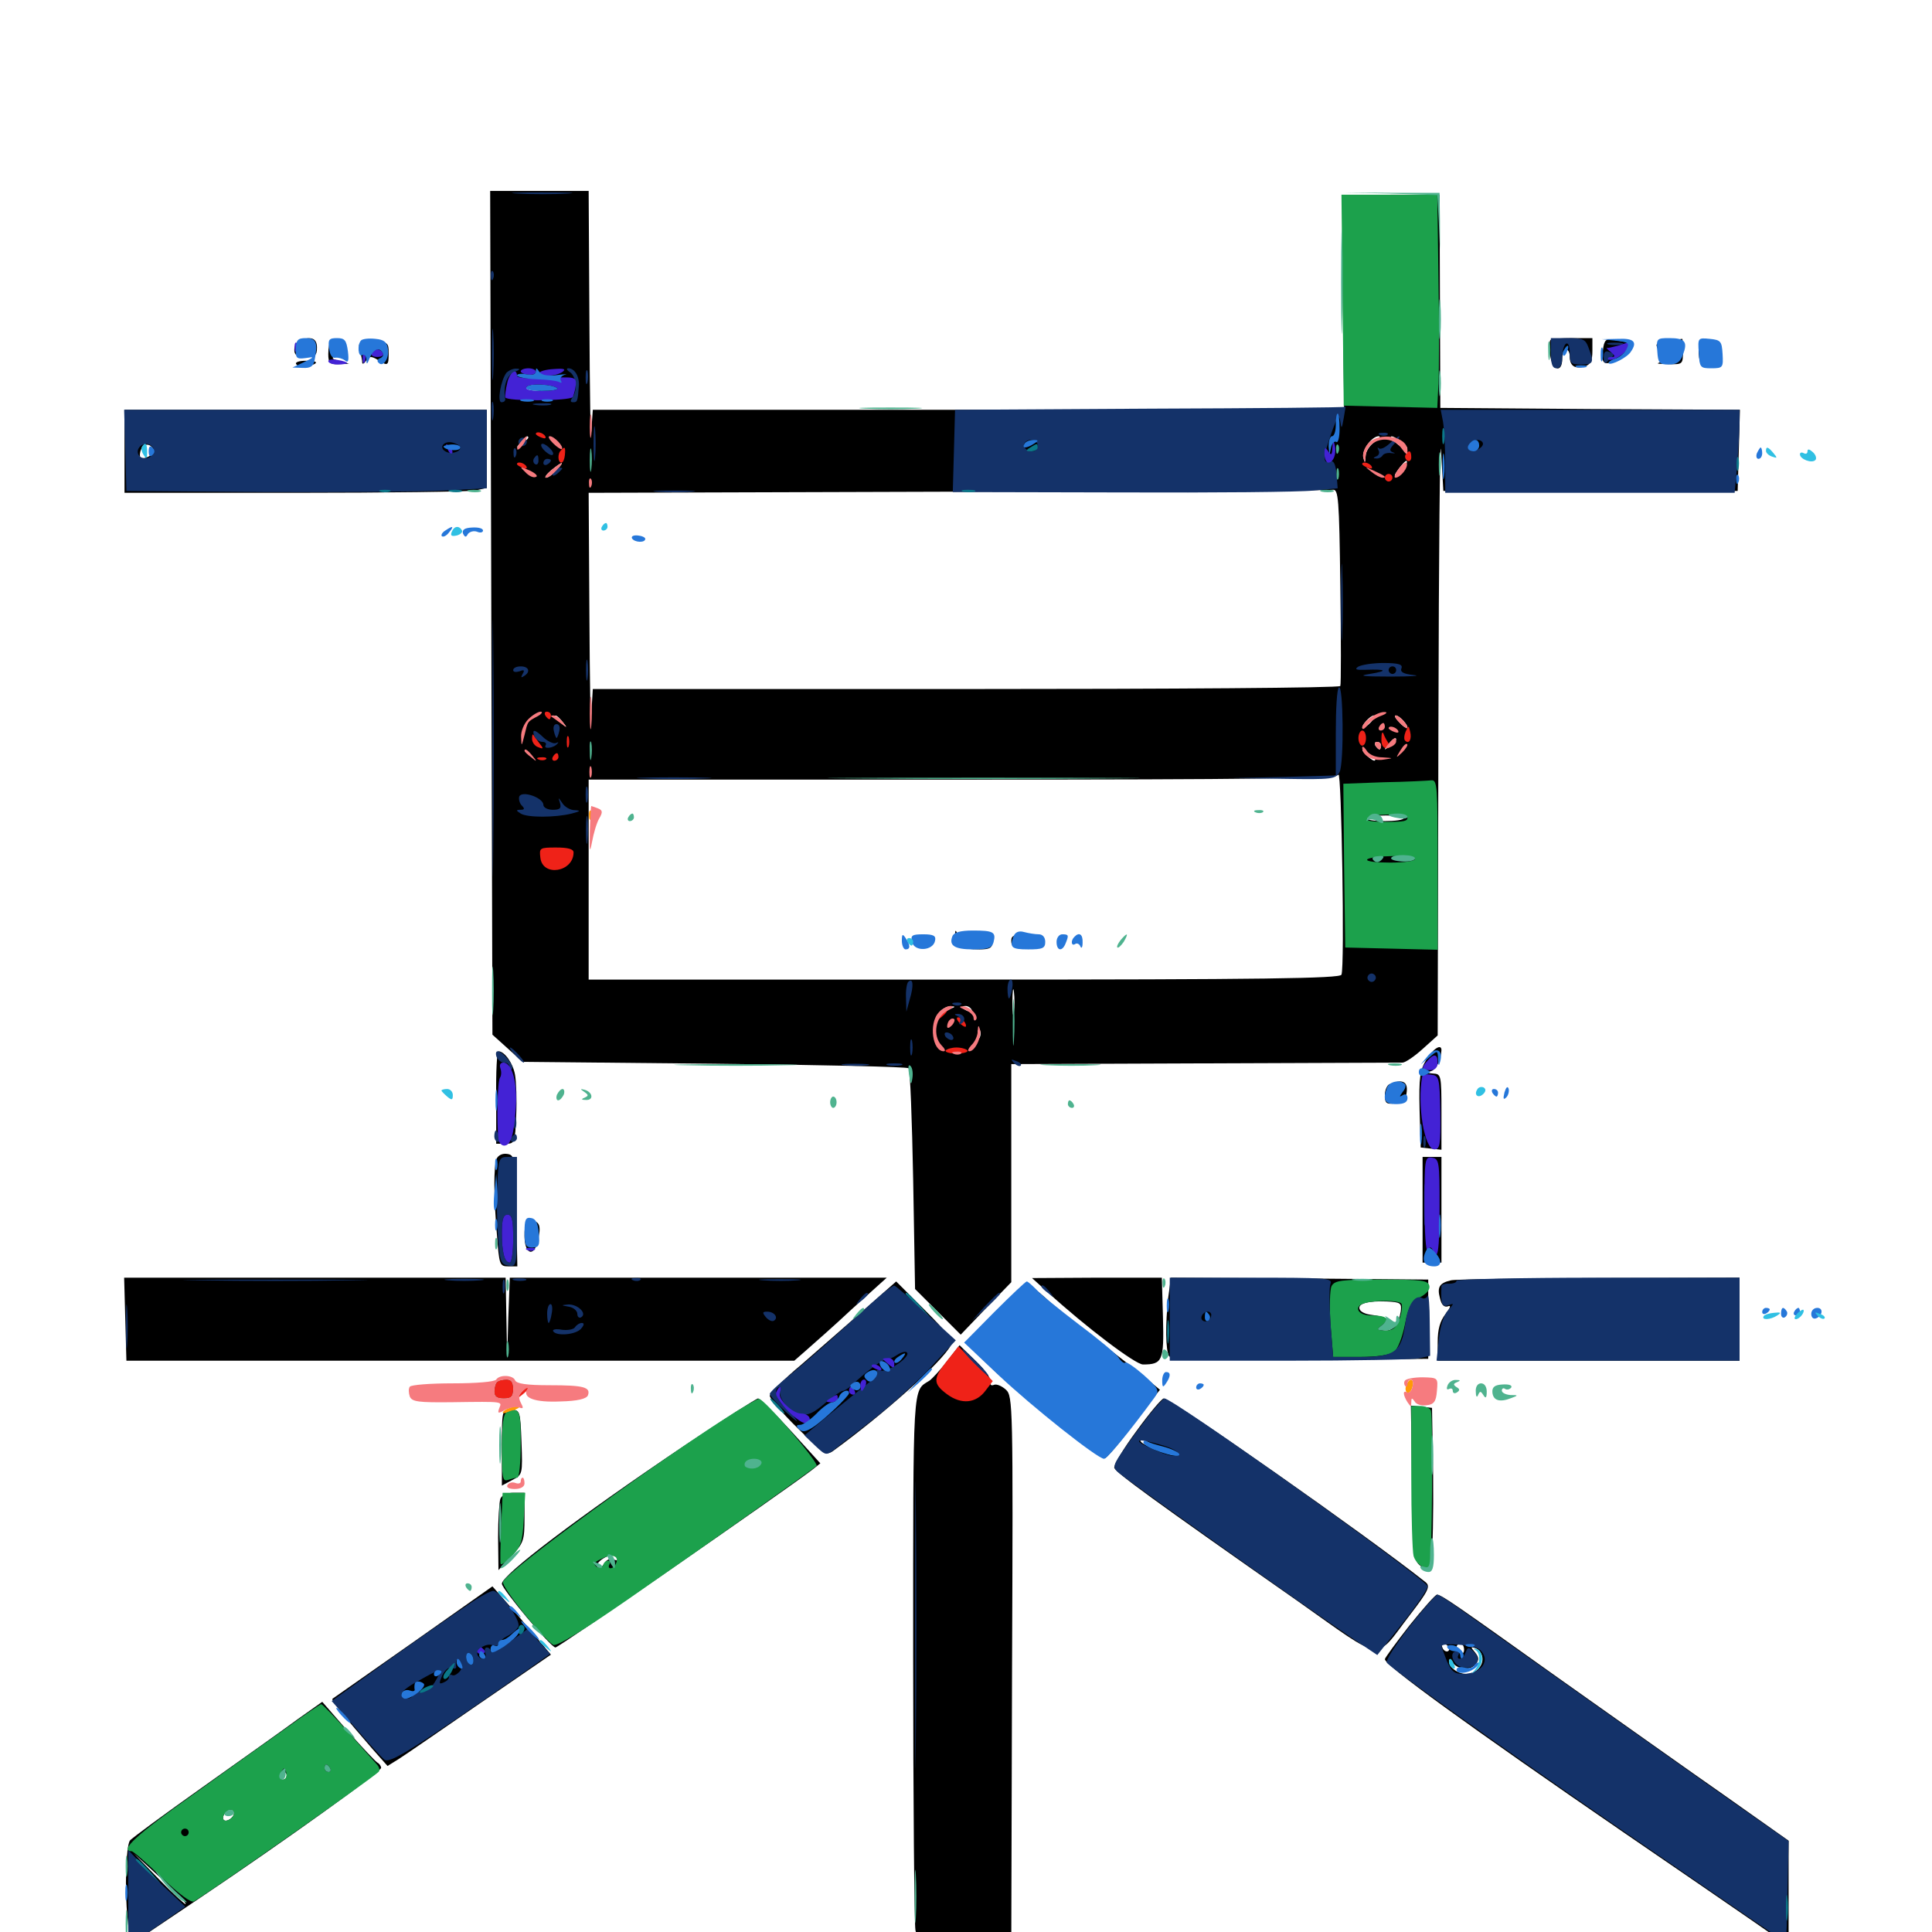 <svg xmlns="http://www.w3.org/2000/svg" viewBox="0 -1000 1000 1000">
	<path fill="#000000" d="M254.297 -682.812L254.883 -464.453L262.695 -457.422L270.508 -450.391L369.727 -449.414C424.414 -448.828 469.531 -447.852 470.312 -447.07C471.094 -446.289 472.07 -420.312 472.656 -389.258L473.633 -332.812L485.352 -321.094L497.266 -309.18L510.352 -322.852L523.438 -336.328V-392.773V-449.219L623.633 -449.609C678.516 -449.805 724.805 -450 725.977 -450C727.344 -450 732.031 -453.125 736.328 -457.031L744.141 -464.062L744.531 -625.586C744.727 -714.258 745.312 -777.734 745.898 -766.406L747.07 -745.898H823.242H899.414L900 -766.797L900.586 -787.891L823.047 -788.281L745.508 -788.867L745.312 -843.945L745.117 -899.219H721.289C708.008 -899.219 696.68 -899.023 695.898 -898.828C695.117 -898.438 694.727 -873.438 695.117 -843.164L695.703 -787.891H501.367H306.836L306.055 -776.758C305.664 -770.508 305.273 -795.898 305.078 -833.398L304.688 -901.172H279.297H253.711ZM281.25 -799.219C281.25 -798.438 278.906 -797.656 276.172 -797.656C273.438 -797.656 271.68 -798.438 272.266 -799.219C272.656 -800 275 -800.781 277.148 -800.781C279.492 -800.781 281.25 -800 281.25 -799.219ZM273.438 -773.438C273.438 -773.047 271.875 -771.484 270.117 -770.117C266.992 -767.578 266.797 -767.773 269.336 -770.898C271.875 -774.023 273.438 -775 273.438 -773.438ZM711.328 -771.094C708.984 -769.531 706.836 -766.211 706.836 -763.867C706.641 -760.352 706.445 -760.156 705.664 -763.086C704.688 -766.797 709.961 -774.219 713.672 -774.219C714.844 -774.219 713.672 -772.852 711.328 -771.094ZM725.391 -771.289C727.539 -769.727 728.906 -767.969 728.32 -767.578C727.93 -767.188 725.391 -768.359 722.852 -770.508C717.578 -774.805 719.922 -775.586 725.391 -771.289ZM290.625 -767.383C291.211 -767.969 290.625 -769.531 289.258 -770.898C287.305 -772.656 287.109 -772.461 288.281 -769.727C288.867 -767.773 290.039 -766.797 290.625 -767.383ZM727.344 -758.008C726.758 -756.445 725 -754.492 723.438 -753.906C721.289 -753.125 721.484 -753.906 724.023 -757.422C727.93 -762.5 729.297 -762.891 727.344 -758.008ZM288.086 -756.641C286.133 -754.492 283.789 -752.734 282.617 -752.734C281.641 -752.734 282.812 -754.492 285.352 -756.641C291.406 -761.523 292.578 -761.523 288.086 -756.641ZM716.602 -753.516C716.211 -753.906 713.672 -755.273 710.938 -756.445C706.25 -758.594 706.25 -758.594 709.766 -755.859C712.891 -753.32 719.336 -751.172 716.602 -753.516ZM276.367 -754.688C275.781 -755.859 274.414 -756.641 273.242 -756.641C270.508 -756.641 271.094 -755.273 274.609 -753.906C276.172 -753.32 276.953 -753.516 276.367 -754.688ZM693.75 -696.68C694.141 -668.945 694.141 -645.703 693.75 -644.922C693.359 -643.945 606.25 -643.359 500 -643.359H306.836L306.055 -630.273C305.664 -622.852 305.273 -645.703 305.078 -680.859L304.688 -744.922L495.703 -745.508C600.586 -745.703 687.891 -746.094 689.844 -746.484C692.773 -746.875 693.164 -742.188 693.75 -696.68ZM291.211 -626.367C293.75 -623.242 293.555 -623.047 290.625 -625.586C288.672 -626.953 287.109 -628.516 287.109 -628.906C287.109 -630.469 288.672 -629.492 291.211 -626.367ZM709.57 -626.172C707.617 -624.219 705.664 -622.852 705.273 -623.047C704.102 -624.023 709.18 -629.688 711.133 -629.688C712.109 -629.688 711.328 -628.125 709.57 -626.172ZM726.562 -626.758C730.273 -622.461 728.125 -621.875 724.219 -626.172C722.266 -628.125 721.484 -629.688 722.461 -629.688C723.438 -629.688 725.195 -628.32 726.562 -626.758ZM271.68 -622.461C272.852 -624.414 273.438 -626.562 272.852 -626.953C272.461 -627.539 271.484 -626.562 270.703 -624.805C268.945 -619.727 269.336 -618.555 271.68 -622.461ZM716.797 -623.828C716.797 -625 716.406 -625.781 716.016 -625.781C715.43 -625.781 714.453 -625 713.867 -623.828C713.281 -622.852 713.672 -621.875 714.648 -621.875C715.82 -621.875 716.797 -622.852 716.797 -623.828ZM722.656 -617.188C722.656 -616.797 721.094 -615.234 719.336 -613.867C716.211 -611.328 716.016 -611.523 718.555 -614.648C721.094 -617.773 722.656 -618.75 722.656 -617.188ZM714.844 -614.062C714.844 -613.086 714.453 -612.109 714.062 -612.109C713.477 -612.109 712.5 -613.086 711.914 -614.062C711.328 -615.234 711.719 -616.016 712.695 -616.016C713.867 -616.016 714.844 -615.234 714.844 -614.062ZM725.781 -610.547C727.734 -612.5 728.906 -614.453 728.32 -614.844C727.734 -615.43 726.172 -613.867 724.805 -611.523C722.266 -607.422 722.461 -607.422 725.781 -610.547ZM711.719 -606.445C711.328 -605.859 709.375 -607.031 707.422 -608.984C704.297 -612.305 704.297 -612.5 708.398 -609.961C710.742 -608.594 712.305 -607.031 711.719 -606.445ZM694.336 -495.508C693.75 -493.555 654.102 -492.969 499.023 -492.969H304.688V-544.727V-596.484H497.852C650.391 -596.484 691.602 -597.07 692.773 -599.023C694.336 -601.562 696.094 -499.609 694.336 -495.508ZM726.562 -576.562C726.562 -575.586 722.07 -575 716.602 -575C711.328 -575 707.227 -575.586 707.617 -576.562C708.203 -577.344 712.695 -577.93 717.578 -577.93C722.461 -577.93 726.562 -577.344 726.562 -576.562ZM731.836 -554.688C730.078 -556.445 708.789 -556.641 707.617 -555.078C707.227 -554.102 712.695 -553.516 719.922 -553.516C727.148 -553.516 732.617 -554.102 731.836 -554.688ZM524.805 -475.977C524.414 -472.852 524.023 -475.391 524.023 -481.25C524.023 -487.109 524.414 -489.648 524.805 -486.719C525.195 -483.594 525.195 -478.906 524.805 -475.977ZM492.188 -477.93C490.625 -477.344 487.891 -475.781 486.328 -474.609C483.789 -472.656 483.789 -472.852 486.133 -475.977C487.5 -477.734 490.234 -479.297 491.992 -479.102C494.531 -479.102 494.727 -478.906 492.188 -477.93ZM502.93 -477.344C503.516 -476.172 502.734 -475.977 501.172 -476.562C497.656 -477.93 497.07 -479.297 499.805 -479.297C500.977 -479.297 502.344 -478.516 502.93 -477.344ZM507.227 -463.281C506.641 -461.719 506.055 -462.305 506.055 -464.453C505.859 -466.602 506.445 -467.773 507.031 -466.992C507.617 -466.406 507.812 -464.648 507.227 -463.281ZM489.258 -456.25C489.844 -456.836 488.867 -458.008 486.914 -458.594C484.18 -459.766 483.984 -459.57 485.742 -457.617C487.109 -456.25 488.672 -455.664 489.258 -456.25ZM504.883 -457.812C506.445 -460.156 505.664 -460.156 501.953 -457.812C500.195 -456.641 500 -455.859 501.367 -455.859C502.539 -455.859 504.297 -456.836 504.883 -457.812ZM497.461 -454.688C498.242 -455.273 497.07 -455.859 494.922 -455.664C492.773 -455.664 492.188 -455.078 493.75 -454.492C495.117 -453.906 496.875 -454.102 497.461 -454.688ZM494.336 -515.234C494.141 -510.352 497.461 -508.594 507.031 -508.594C512.305 -508.594 513.672 -509.375 513.672 -512.5C513.672 -515.82 512.305 -516.406 505.859 -516.406C500.977 -516.406 498.047 -515.43 497.852 -514.062C497.852 -512.695 497.07 -513.281 496.094 -515.43C494.531 -519.141 494.336 -519.141 494.336 -515.234ZM511.719 -512.5C511.719 -511.523 509.375 -510.547 506.641 -510.547C503.906 -510.547 502.148 -511.328 502.93 -512.5C503.516 -513.672 505.859 -514.453 508.008 -514.453C509.961 -514.453 511.719 -513.672 511.719 -512.5ZM523.438 -513.086C523.438 -510.742 524.023 -510.352 525 -511.914C525.781 -513.086 529.492 -514.453 533.203 -515.039C539.648 -515.82 539.648 -515.82 531.836 -516.016C525 -516.406 523.438 -515.82 523.438 -513.086ZM154.883 -823.633C153.516 -823.242 152.344 -821.094 152.344 -818.945C152.344 -816.211 153.711 -815.234 158.203 -815.234C163.086 -815.234 164.062 -816.016 164.062 -820.117C164.062 -825 160.938 -826.172 154.883 -823.633ZM171.094 -823.438C170.508 -822.852 169.922 -819.922 169.922 -816.797C169.922 -812.109 170.703 -811.328 175.391 -811.523L180.664 -811.719L175.781 -813.086C171.484 -814.258 171.289 -814.648 174.219 -816.406C178.711 -818.945 179.492 -823.438 175.391 -824.023C173.633 -824.414 171.68 -824.023 171.094 -823.438ZM802.539 -824.023C801.953 -823.633 801.953 -820.117 802.344 -816.211C803.32 -808.203 808.594 -806.641 808.594 -814.258C808.594 -816.992 809.57 -819.141 810.547 -819.141C811.719 -819.141 812.5 -817.383 812.5 -815.43C812.5 -810.547 815.234 -808.789 820.312 -810.352C823.242 -811.328 824.219 -813.281 824.219 -818.359V-825H813.867C808.008 -825 802.93 -824.609 802.539 -824.023ZM829.688 -818.945C828.516 -811.523 830.469 -810.352 837.5 -814.062C844.336 -817.578 847.07 -823.047 842.188 -823.242C840.43 -823.242 836.914 -823.633 834.766 -824.219C831.25 -824.805 830.273 -823.828 829.688 -818.945ZM863.867 -823.633C860.352 -823.242 857.422 -822.266 857.422 -821.484C857.422 -819.336 860.742 -814.844 862.109 -815.039C866.992 -815.625 867.188 -814.453 862.305 -813.281C856.445 -811.719 856.445 -811.719 863.867 -811.523C870.898 -811.328 871.094 -811.523 871.094 -818.164C871.094 -821.875 870.898 -824.805 870.703 -824.609C870.312 -824.609 867.188 -824.023 863.867 -823.633ZM882.227 -823.438C879.492 -822.852 878.906 -821.289 879.297 -816.602C879.688 -811.328 880.859 -810.156 885.352 -809.766C890.234 -809.18 890.625 -809.57 890.625 -815.82C890.625 -822.852 888.281 -824.805 882.227 -823.438ZM186.328 -818.75C186.914 -816.211 187.5 -813.477 187.5 -812.305C187.5 -811.328 188.477 -811.719 189.453 -813.281C191.016 -815.625 191.992 -815.82 195.312 -813.867C200.781 -810.352 201.172 -810.547 201.172 -817.188C201.172 -822.656 200.781 -823.047 193.164 -823.047C185.742 -823.047 185.156 -822.656 186.328 -818.75ZM194.336 -819.141C193.75 -818.164 192.383 -817.188 191.211 -817.188C190.234 -817.188 189.453 -818.164 189.453 -819.141C189.453 -820.312 190.82 -821.094 192.578 -821.094C194.141 -821.094 194.922 -820.312 194.336 -819.141ZM153.32 -811.523C153.906 -810.352 156.25 -809.961 158.594 -810.352C165.234 -811.719 165.234 -813.281 158.398 -813.281C154.883 -813.281 152.539 -812.5 153.32 -811.523ZM64.453 -766.406V-744.922H152.148C200.391 -744.922 242.578 -745.508 245.898 -746.094L251.953 -747.461V-767.578V-787.891H158.203H64.453ZM79.492 -766.992C80.273 -764.844 74.414 -761.719 72.656 -763.281C72.266 -763.867 72.266 -765.625 73.047 -767.383C74.219 -770.898 78.32 -770.508 79.492 -766.992ZM738.281 -451.562C734.961 -446.094 734.375 -442.188 734.766 -425.586L735.352 -406.055L740.82 -405.469L746.094 -404.883V-424.414C746.094 -443.555 745.898 -444.141 741.797 -444.336C738.672 -444.531 738.281 -444.922 740.43 -445.508C743.359 -446.094 745.898 -451.562 746.094 -456.445C746.094 -459.961 741.797 -457.227 738.281 -451.562ZM256.836 -432.031V-408.008H261.719C266.406 -408.008 266.602 -408.398 267.188 -422.656C267.578 -430.664 267.188 -440.039 266.602 -443.555C265.625 -449.609 261.133 -455.859 258.008 -455.859C257.227 -455.859 256.641 -445.117 256.836 -432.031ZM719.336 -438.867C717.969 -438.477 716.797 -435.742 716.797 -433.203C716.797 -428.906 717.578 -428.32 722.266 -428.906C726.367 -429.297 727.734 -430.664 728.125 -434.961C728.711 -440.234 725.781 -441.602 719.336 -438.867ZM257.031 -400.195C255.469 -396.094 255.469 -381.055 257.227 -360.742C258.398 -345.312 258.594 -344.531 263.086 -344.531H267.773L267.188 -373.438C266.602 -400.977 266.406 -402.148 262.5 -402.734C259.961 -403.125 257.812 -401.953 257.031 -400.195ZM736.328 -373.828V-346.484H741.211H746.094V-373.828V-401.172H741.211H736.328ZM271.484 -360.156C271.484 -351.367 275.977 -349.023 278.125 -356.836C280.273 -364.844 279.492 -367.969 275.391 -367.969C272.07 -367.969 271.484 -366.602 271.484 -360.156ZM64.844 -317.188L65.43 -295.703H238.281H411.133L417.383 -301.172C420.703 -304.102 431.641 -313.672 441.211 -322.656L458.984 -338.672H361.328H263.867L263.086 -317.773L262.5 -296.68L262.109 -317.773L261.719 -338.672H163.086H64.258ZM542.188 -331.25C562.305 -312.891 587.695 -293.75 591.602 -293.75C601.758 -293.75 602.539 -295.703 601.953 -317.969L601.367 -338.672H567.773L534.18 -338.477ZM604.688 -328.516C603.125 -314.453 603.32 -301.172 605.078 -298.047C606.445 -296.289 621.289 -295.703 673.047 -296.094L739.258 -296.68V-317.188V-337.695L672.656 -338.281L606.055 -338.672ZM725 -321.094C724.023 -315.039 721.094 -311.328 717.383 -311.328C714.844 -311.328 714.844 -311.914 716.797 -314.258C719.531 -317.383 717.969 -318.359 709.18 -319.531C706.445 -319.922 704.102 -321.094 703.711 -322.461C702.734 -325.195 707.812 -326.758 717.773 -326.367C725 -325.977 725.586 -325.586 725 -321.094ZM750.977 -337.305C745.117 -335.938 743.75 -333.789 745.312 -328.125C746.094 -324.609 747.461 -323.242 749.414 -323.828C751.172 -324.609 750.781 -323.242 748.242 -319.922C745.312 -316.211 744.141 -311.914 744.141 -305.273V-295.703H822.266H900.391V-317.188V-338.672L827.734 -338.477C787.695 -338.281 753.125 -337.891 750.977 -337.305ZM447.266 -322.07C438.086 -314.062 423.438 -301.172 414.648 -293.555C405.664 -286.133 398.438 -278.711 398.438 -277.539C398.438 -276.172 404.883 -268.555 412.891 -260.742C426.367 -247.461 427.734 -246.484 431.25 -249.023C457.812 -268.359 487.5 -294.922 492.188 -303.711C493.555 -306.055 490.234 -310.352 478.906 -321.68L463.867 -336.719ZM516.016 -320.508C506.25 -310.742 502.148 -305.273 502.93 -303.125C505.664 -295.898 568.164 -243.75 572.07 -245.312C573.047 -245.703 578.125 -251.562 583.398 -258.398C588.477 -265.234 594.531 -273.047 596.484 -275.781L600.391 -280.664L593.555 -286.328C589.844 -289.453 578.125 -298.633 567.383 -306.836C556.641 -315.039 544.727 -324.609 541.016 -328.32C537.109 -331.836 533.203 -334.766 532.031 -334.766C531.055 -334.766 523.828 -328.32 516.016 -320.508ZM542.969 -303.516C542.969 -302.539 541.992 -301.562 540.82 -301.562C539.844 -301.562 539.453 -302.539 540.039 -303.516C540.625 -304.688 541.602 -305.469 542.188 -305.469C542.578 -305.469 542.969 -304.688 542.969 -303.516ZM490.039 -295.312C486.523 -290.625 482.422 -286.328 481.055 -285.352C472.266 -279.883 472.656 -286.133 472.656 -142.578C472.656 -67.969 473.242 -4.297 473.828 -0.977L475.195 5.078H499.219H523.438L523.828 -135.938C524.414 -272.852 524.219 -277.344 520.703 -280.664C518.555 -282.617 515.82 -283.789 514.453 -283.203C513.086 -282.617 512.305 -283.203 512.891 -284.57C513.281 -285.938 509.961 -290.82 505.273 -295.312L496.68 -303.711ZM257.227 -284.57C256.445 -283.984 255.859 -281.641 255.859 -279.688C255.859 -277.148 257.227 -276.172 260.742 -276.172C264.648 -276.172 265.625 -277.148 265.625 -281.055C265.625 -284.57 264.648 -285.938 262.109 -285.938C260.156 -285.938 257.812 -285.352 257.227 -284.57ZM354.297 -251.758C299.609 -215.039 259.766 -184.766 259.766 -180.273C259.766 -177.539 285.156 -147.266 287.5 -147.266C289.258 -147.266 404.688 -227.344 419.922 -238.867L424.609 -242.578L409.375 -259.375C400.977 -268.555 393.359 -276.172 392.383 -276.172C391.602 -276.172 374.414 -265.234 354.297 -251.758ZM392.969 -240.625C394.141 -241.797 394.727 -243.555 393.945 -244.336C393.164 -244.922 392.578 -244.531 392.578 -243.359C392.578 -241.992 391.211 -241.602 389.258 -242.383C386.328 -243.359 386.133 -242.969 388.281 -240.82C390.039 -238.867 391.211 -238.867 392.969 -240.625ZM320.312 -192.773C320.312 -192.188 318.945 -192.188 317.383 -192.969C315.82 -193.555 313.672 -192.578 312.695 -190.625C311.719 -188.867 310.156 -188.086 309.375 -188.867C307.422 -190.82 314.648 -195.898 317.773 -194.727C319.141 -194.141 320.312 -193.359 320.312 -192.773ZM588.281 -259.375C581.445 -250.195 576.367 -241.602 576.758 -240.234C577.93 -237.5 596.094 -224.219 671.68 -171.289C717.383 -139.062 711.133 -139.844 729.883 -164.258C739.453 -176.758 740.43 -178.906 737.891 -181.055C707.617 -205.078 606.25 -276.172 602.344 -276.172C601.367 -276.172 594.922 -268.555 588.281 -259.375ZM595.703 -252.734C597.266 -251.758 597.852 -250.781 596.68 -250.781C595.703 -250.781 593.359 -251.758 591.797 -252.734C590.234 -253.711 589.844 -254.688 590.82 -254.688C591.992 -254.688 594.141 -253.711 595.703 -252.734ZM607.422 -248.828C609.961 -247.07 609.961 -246.875 607.422 -246.875C605.859 -246.875 603.125 -247.852 601.562 -248.828C599.023 -250.586 599.023 -250.781 601.562 -250.781C603.125 -250.781 605.859 -249.805 607.422 -248.828ZM730.859 -232.422C731.445 -194.922 731.641 -192.188 735.352 -189.453C739.062 -186.719 739.258 -187.109 740.82 -193.75C741.602 -197.656 741.992 -216.602 741.797 -236.133L741.211 -271.289L735.742 -271.875L730.273 -272.461ZM259.766 -250.781V-231.055L265.234 -233.984C270.508 -236.719 270.508 -236.914 269.922 -253.516C269.336 -269.727 269.141 -270.312 264.453 -270.312C259.766 -270.312 259.766 -270.117 259.766 -250.781ZM258.984 -224.219C258.398 -222.461 257.812 -213.477 257.812 -204.297L258.008 -187.305L264.648 -194.531C271.094 -201.367 271.484 -202.734 271.484 -214.648V-227.344H265.82C262.5 -227.344 259.766 -226.172 258.984 -224.219ZM213.867 -150C191.211 -134.18 172.461 -120.898 172.07 -120.703C171.289 -120.117 178.711 -110.938 192.969 -94.531L200.586 -85.938L206.25 -89.453C209.375 -91.406 228.32 -104.492 248.438 -118.359L285.156 -143.555L276.758 -153.516C272.266 -158.984 265.43 -166.992 261.719 -171.094L254.883 -178.906ZM729.492 -158.594C722.461 -149.609 716.797 -141.797 716.797 -141.211C716.797 -138.086 758.984 -107.422 841.797 -50.586C868.164 -32.617 897.852 -12.109 907.812 -5.273L925.781 7.227V-20.117V-47.266L893.164 -70.312C875 -83.008 836.133 -110.547 806.641 -131.445C752.148 -170.312 746.289 -174.414 743.75 -174.609C742.969 -174.609 736.523 -167.383 729.492 -158.594ZM750.195 -146.68C750 -144.336 747.266 -144.922 746.484 -147.461C745.898 -148.633 746.68 -149.414 748.047 -149.023C749.219 -148.438 750.195 -147.461 750.195 -146.68ZM757.812 -146.094C757.812 -144.531 757.031 -143.75 755.859 -144.336C754.883 -144.922 753.906 -146.289 753.906 -147.461C753.906 -148.438 754.883 -149.219 755.859 -149.219C757.031 -149.219 757.812 -147.852 757.812 -146.094ZM767.188 -142.578C768.164 -138.086 764.062 -133.594 758.984 -133.594C754.492 -133.594 750 -136.914 750 -140.43C750 -141.406 750.781 -141.211 751.758 -139.648C754.297 -135.742 760.938 -135.156 763.672 -138.477C765.625 -140.82 765.625 -141.992 763.477 -144.727C761.133 -147.461 761.133 -147.852 763.672 -146.875C765.234 -146.484 766.797 -144.531 767.188 -142.578ZM154.102 -110.156C147.266 -105.078 125.195 -89.453 104.883 -75C84.766 -60.742 67.773 -48.242 67.188 -47.266C65.234 -44.141 64.453 -22.07 66.016 -7.227L67.383 6.641L102.539 -16.992C149.023 -48.242 197.266 -83.008 197.266 -84.961C197.266 -85.742 196.484 -87.109 195.312 -87.695C194.336 -88.281 187.305 -95.703 180.078 -103.906L166.797 -119.141ZM148.438 -80.859C148.438 -79.883 147.656 -78.906 146.484 -78.906C145.508 -78.906 144.531 -79.883 144.531 -80.859C144.531 -82.031 145.508 -82.812 146.484 -82.812C147.656 -82.812 148.438 -82.031 148.438 -80.859ZM121.094 -61.523C121.094 -59.18 117.188 -56.641 115.82 -58.008C114.453 -59.375 116.992 -63.281 119.336 -63.281C120.312 -63.281 121.094 -62.5 121.094 -61.523ZM97.656 -52.734C97.656 -53.125 96.875 -53.516 95.703 -53.516C94.727 -53.516 93.75 -52.539 93.75 -51.367C93.75 -50.391 94.727 -50 95.703 -50.586C96.875 -51.172 97.656 -52.148 97.656 -52.734ZM96.094 -14.453C95.898 -14.062 89.648 -19.727 82.422 -27.148L69.336 -40.625L83.008 -28.125C90.625 -21.094 96.484 -15.039 96.094 -14.453ZM489.453 29.688C486.523 38.086 486.523 42.578 489.453 39.648C491.016 38.086 494.531 22.266 493.359 21.289C492.969 20.898 491.211 24.609 489.453 29.688Z"/>
	<path fill="#ff9906" d="M304.883 -577.734C304.883 -575.586 305.469 -575 306.055 -576.562C306.641 -577.93 306.445 -579.688 305.859 -580.273C305.273 -581.055 304.688 -579.883 304.883 -577.734ZM727.93 -283.008C727.148 -281.445 727.539 -279.688 728.32 -279.102C729.297 -278.711 730.469 -279.883 731.055 -282.031C732.227 -286.523 729.492 -287.305 727.93 -283.008ZM733.398 -282.031C733.984 -283.203 735.352 -283.984 736.523 -283.984C739.258 -283.984 738.672 -282.617 735.156 -281.25C733.594 -280.664 732.812 -280.859 733.398 -282.031ZM261.719 -270.312C258.203 -267.969 261.328 -267.969 266.602 -270.312C269.141 -271.484 269.531 -272.07 267.578 -272.07C266.016 -272.07 263.281 -271.289 261.719 -270.312Z"/>
	<path fill="#ef2218" d="M277.344 -775.391C277.344 -776.953 281.055 -776.172 282.227 -774.219C282.812 -773.047 282.031 -772.852 280.469 -773.438C278.711 -774.023 277.344 -775 277.344 -775.391ZM290.43 -766.992C288.477 -765.234 288.672 -760.547 290.625 -760.547C291.406 -760.547 292.188 -762.305 292.383 -764.453C292.773 -768.555 292.383 -769.141 290.43 -766.992ZM727.539 -764.648C726.953 -763.672 727.344 -762.305 728.516 -761.523C729.492 -760.938 730.469 -761.719 730.469 -763.281C730.469 -766.797 729.297 -767.383 727.539 -764.648ZM267.578 -759.766C267.578 -761.328 271.289 -760.547 272.461 -758.594C273.047 -757.422 272.266 -757.227 270.703 -757.812C268.945 -758.398 267.578 -759.375 267.578 -759.766ZM705.078 -759.766C705.078 -761.328 708.789 -760.547 709.961 -758.594C710.547 -757.422 709.766 -757.227 708.203 -757.812C706.445 -758.398 705.078 -759.375 705.078 -759.766ZM716.797 -752.734C716.797 -751.758 717.773 -750.781 718.75 -750.781C719.922 -750.781 720.703 -751.758 720.703 -752.734C720.703 -753.906 719.922 -754.688 718.75 -754.688C717.773 -754.688 716.797 -753.906 716.797 -752.734ZM282.227 -629.688C282.812 -628.711 283.789 -627.734 284.375 -627.734C284.766 -627.734 285.156 -628.711 285.156 -629.688C285.156 -630.859 284.18 -631.641 283.008 -631.641C282.031 -631.641 281.641 -630.859 282.227 -629.688ZM727.539 -621.289C726.758 -619.336 726.562 -617.188 727.344 -616.602C729.297 -614.648 730.859 -617.383 729.883 -621.289C729.102 -624.609 729.102 -624.609 727.539 -621.289ZM703.125 -617.969C703.125 -615.82 704.102 -614.062 705.078 -614.062C706.25 -614.062 707.031 -615.82 707.031 -617.969C707.031 -620.117 706.25 -621.875 705.078 -621.875C704.102 -621.875 703.125 -620.117 703.125 -617.969ZM715.039 -617.773C714.844 -614.648 715.82 -612.695 717.773 -612.695C719.531 -612.695 719.922 -613.477 718.945 -614.844C718.164 -616.016 716.797 -618.359 716.211 -619.922C715.625 -621.68 715.039 -620.898 715.039 -617.773ZM275.391 -617.578C275.391 -615.82 276.758 -613.867 278.516 -613.281C281.445 -612.109 281.445 -612.5 279.102 -615.43C277.734 -617.383 276.172 -619.336 275.977 -619.727C275.586 -620.117 275.391 -619.141 275.391 -617.578ZM293.359 -616.016C293.359 -613.281 293.75 -612.305 294.336 -613.672C294.727 -614.844 294.727 -617.188 294.336 -618.555C293.75 -619.727 293.359 -618.75 293.359 -616.016ZM286.133 -608.203C285.547 -607.227 285.938 -606.25 286.914 -606.25C288.086 -606.25 289.062 -607.227 289.062 -608.203C289.062 -609.375 288.672 -610.156 288.281 -610.156C287.695 -610.156 286.719 -609.375 286.133 -608.203ZM278.906 -606.836C277.344 -607.422 277.93 -608.008 280.078 -608.008C282.227 -608.203 283.398 -607.617 282.617 -607.031C282.031 -606.445 280.273 -606.25 278.906 -606.836ZM279.688 -556.055C280.859 -545.898 296.875 -548.633 296.875 -558.789C296.875 -560.547 293.945 -561.328 287.891 -561.328C279.297 -561.328 279.102 -561.133 279.688 -556.055ZM486.133 -474.023C483.594 -470.898 483.789 -470.703 486.914 -473.242C490.039 -475.781 491.016 -477.344 489.453 -477.344C489.062 -477.344 487.5 -475.781 486.133 -474.023ZM496.484 -470.703C497.852 -469.141 499.414 -468.359 499.805 -468.555C500.781 -469.727 497.852 -473.438 495.898 -473.438C494.922 -473.438 495.117 -472.266 496.484 -470.703ZM489.453 -456.25C489.062 -455.469 491.406 -454.688 495.117 -454.688C498.828 -454.688 501.172 -455.469 500.781 -456.25C500.195 -457.031 497.656 -457.812 495.117 -457.812C492.578 -457.812 490.039 -457.031 489.453 -456.25ZM490.234 -295.703C482.812 -286.523 482.812 -283.789 490.234 -278.32C497.656 -272.852 505.273 -273.633 510.156 -280.273L513.867 -285.156L504.883 -294.141L496.094 -303.125ZM257.227 -284.57C256.445 -283.984 255.859 -281.641 255.859 -279.688C255.859 -277.148 257.227 -276.172 260.742 -276.172C264.648 -276.172 265.625 -277.148 265.625 -281.055C265.625 -284.57 264.648 -285.938 262.109 -285.938C260.156 -285.938 257.812 -285.352 257.227 -284.57ZM269.336 -278.711C266.797 -275.586 266.992 -275.391 270.117 -277.93C271.875 -279.297 273.438 -280.859 273.438 -281.25C273.438 -282.812 271.875 -281.836 269.336 -278.711Z"/>
	<path fill="#1ca14c" d="M694.922 -844.727L695.508 -790.039L719.727 -789.453L743.945 -788.867L744.531 -801.562C744.922 -808.594 744.922 -833.398 744.531 -856.836L743.945 -899.219H719.141H694.336ZM716.211 -595.117L695.312 -594.336L695.703 -551.953L696.289 -509.57L720.312 -508.984L744.141 -508.398V-552.539C744.141 -593.164 743.945 -596.484 740.82 -596.094C738.867 -595.898 727.93 -595.312 716.211 -595.117ZM728.516 -576.758C728.516 -575 726.562 -574.609 718.75 -574.609C709.766 -574.609 706.836 -575 707.812 -576.562C709.18 -578.906 728.516 -579.102 728.516 -576.758ZM732.422 -555.469C732.422 -554.297 726.758 -553.516 719.531 -553.516C712.5 -553.516 707.227 -554.102 707.617 -555.078C709.18 -557.227 732.422 -557.617 732.422 -555.469ZM689.258 -334.375C688.281 -332.617 688.086 -323.438 688.672 -314.258L690.039 -297.656H704.102C712.305 -297.656 719.336 -298.633 721.484 -300.195C723.438 -301.562 725.781 -307.617 727.148 -314.258C729.102 -324.023 730.469 -326.367 734.961 -328.516C738.281 -330.273 740.234 -332.422 739.844 -334.375C739.258 -337.305 735.938 -337.695 715.039 -337.695C694.531 -337.695 690.82 -337.305 689.258 -334.375ZM725.391 -325.195C725.977 -324.219 725.586 -320.703 724.414 -317.383C722.656 -312.695 721.094 -311.328 717.188 -311.328C712.305 -311.523 712.305 -311.719 715.234 -314.062C719.727 -317.383 717.773 -319.141 709.57 -319.141C702.539 -319.141 700.391 -324.023 706.641 -325.586C712.695 -327.148 724.414 -326.953 725.391 -325.195ZM381.836 -269.922C342.383 -245.312 262.695 -187.109 260.352 -181.25C259.375 -178.711 280.859 -151.953 286.328 -148.633C288.086 -147.656 301.172 -155.664 324.609 -171.875C364.062 -199.219 419.922 -238.867 422.656 -241.211C424.219 -242.578 395.312 -276.367 392.773 -275.977C392.188 -275.977 387.305 -273.242 381.836 -269.922ZM394.531 -243.164C394.531 -245.508 387.305 -245.508 385.742 -242.969C384.18 -240.625 389.648 -238.281 392.578 -240.039C393.555 -240.625 394.531 -241.992 394.531 -243.164ZM318.945 -191.016C318.359 -189.453 317.188 -188.281 316.016 -188.281C315.039 -188.281 314.844 -189.258 315.43 -190.234C316.016 -191.406 315.82 -192.188 314.648 -192.188C313.672 -192.188 312.5 -191.211 312.109 -189.844C311.523 -188.477 310.156 -188.281 308.789 -189.062C307.031 -190.234 307.422 -191.406 310.938 -192.969C316.406 -195.898 320.508 -194.922 318.945 -191.016ZM730.469 -235.742C730.469 -215.43 731.055 -197.07 731.641 -194.727C732.812 -190.43 737.891 -187.109 740.039 -189.453C741.211 -190.625 741.797 -265.625 740.625 -269.922C740.234 -271.094 737.695 -272.266 735.156 -272.266H730.469ZM262.305 -268.945C260.547 -268.359 259.766 -262.695 259.766 -250.391C259.766 -235.156 260.156 -233.008 262.891 -233.984C264.648 -234.57 266.797 -235.156 267.773 -235.156C268.75 -235.156 269.531 -243.164 269.531 -252.734C269.531 -270.508 268.945 -271.68 262.305 -268.945ZM259.375 -209.375C258.984 -199.414 258.789 -190.82 259.18 -190.43C259.57 -189.844 262.305 -191.797 265.039 -194.727C269.531 -199.219 270.508 -201.953 271.094 -213.672L271.875 -227.344H266.016H260.156ZM149.414 -106.445C140.82 -100.391 118.555 -84.57 100.195 -71.289C71.094 -50.781 61.328 -41.797 68.164 -41.797C68.945 -41.797 76.172 -35.547 83.789 -28.125C92.773 -19.531 98.828 -15.039 100.391 -15.82C115.234 -25.195 191.211 -78.516 195.898 -82.812C196.875 -83.594 196.289 -85.547 194.922 -86.914C193.555 -88.477 186.719 -96.094 179.883 -103.906C173.047 -111.523 166.797 -117.969 166.211 -117.969C165.625 -117.773 158.008 -112.695 149.414 -106.445ZM170.898 -84.766C171.484 -83.789 171.094 -82.812 170.117 -82.812C168.945 -82.812 167.969 -83.789 167.969 -84.766C167.969 -85.938 168.359 -86.719 168.75 -86.719C169.336 -86.719 170.312 -85.938 170.898 -84.766ZM147.656 -79.492C145.703 -77.539 143.945 -80.469 145.703 -83.008C146.875 -85.156 147.266 -85.156 148.047 -83.008C148.438 -81.641 148.242 -80.078 147.656 -79.492ZM121.094 -61.523C121.094 -59.18 117.188 -56.641 115.82 -58.008C114.453 -59.375 116.992 -63.281 119.336 -63.281C120.312 -63.281 121.094 -62.5 121.094 -61.523ZM97.656 -51.562C97.656 -50.586 96.875 -49.609 95.703 -49.609C94.727 -49.609 93.75 -50.586 93.75 -51.562C93.75 -52.734 94.727 -53.516 95.703 -53.516C96.875 -53.516 97.656 -52.734 97.656 -51.562Z"/>
	<path fill="#143269" d="M268.164 -899.805C260.938 -900.195 266.406 -900.391 280.273 -900.391C294.336 -900.391 300.195 -900.195 293.555 -899.805C286.914 -899.414 275.391 -899.414 268.164 -899.805ZM254.102 -857.031C254.102 -854.883 254.688 -854.297 255.273 -855.859C255.859 -857.227 255.664 -858.984 255.078 -859.57C254.492 -860.352 253.906 -859.18 254.102 -857.031ZM254.688 -816.211C254.688 -804.492 254.883 -799.805 255.273 -806.055C255.664 -812.305 255.664 -821.875 255.273 -827.539C254.883 -833.203 254.688 -828.125 254.688 -816.211ZM802.734 -817.188C802.734 -811.523 803.516 -809.375 805.664 -809.375C807.617 -809.375 808.594 -811.328 808.594 -815.039C808.594 -818.359 809.57 -821.484 810.547 -822.07C811.719 -822.852 812.5 -820.703 812.5 -817.383C812.5 -811.914 813.086 -811.328 818.359 -811.328C824.805 -811.328 825.195 -812.305 822.266 -819.922C820.703 -824.414 819.336 -825 811.523 -825H802.734ZM832.617 -821.68C830.664 -822.266 832.227 -822.656 835.938 -822.656C839.648 -822.656 841.211 -822.266 839.453 -821.68C837.5 -821.289 834.375 -821.289 832.617 -821.68ZM830.078 -814.844C830.078 -812.5 830.664 -811.523 831.641 -812.5C832.422 -813.477 833.789 -814.844 834.57 -815.43C835.547 -816.016 834.961 -817.188 833.203 -817.773C830.859 -818.75 830.078 -817.773 830.078 -814.844ZM262.109 -807.031C259.18 -803.125 257.227 -791.797 259.57 -791.797C260.742 -791.797 261.523 -792.383 261.523 -793.359C260.352 -800.195 262.305 -805.859 266.211 -807.422C269.141 -808.594 269.531 -809.18 267.383 -809.18C265.625 -809.375 263.281 -808.203 262.109 -807.031ZM294.922 -807.422C298.242 -805.273 299.023 -797.852 296.289 -794.336C295.117 -792.578 295.117 -791.797 296.68 -791.797C298.828 -791.797 299.023 -792.188 299.609 -800.195C300 -805.078 297.461 -809.375 294.141 -809.375C292.969 -809.375 293.359 -808.398 294.922 -807.422ZM303.125 -804.492C303.125 -801.367 303.516 -800.195 304.102 -802.148C304.492 -803.906 304.492 -806.641 304.102 -808.008C303.516 -809.18 303.125 -807.812 303.125 -804.492ZM254.492 -786.914C254.492 -782.617 254.883 -781.055 255.273 -783.594C255.664 -785.938 255.664 -789.453 255.273 -791.406C254.688 -793.164 254.297 -791.211 254.492 -786.914ZM276.953 -790.43C274.414 -790.82 275.977 -791.211 280.273 -791.211C284.57 -791.406 286.523 -791.016 284.766 -790.43C282.812 -790.039 279.297 -790.039 276.953 -790.43ZM595.312 -788.477L494.336 -787.891L493.75 -766.602L493.164 -745.312L580.078 -745.117C627.93 -744.922 672.852 -745.312 679.883 -746.094L692.383 -747.266L691.797 -754.688C691.211 -760.156 690.234 -761.914 688.281 -761.133C684.57 -759.766 684.766 -763.477 689.258 -776.172C692.383 -784.766 693.164 -785.742 693.75 -781.836C694.336 -777.734 694.531 -777.93 695.508 -783.594C696.094 -786.914 696.484 -789.648 696.484 -789.453C696.289 -789.062 650.781 -788.672 595.312 -788.477ZM537.109 -769.336C537.109 -767.773 535.938 -766.406 534.375 -766.406C531.055 -766.406 528.906 -769.141 530.664 -771.094C533.008 -773.438 537.109 -772.266 537.109 -769.336ZM64.844 -766.992L65.43 -745.898L136.719 -745.312C175.977 -745.117 217.969 -745.508 230.078 -746.094L251.953 -747.266V-767.578V-787.891H158.203H64.258ZM238.281 -768.359C238.281 -766.016 233.203 -764.648 230.469 -766.406C226.953 -768.555 229.883 -772.07 234.375 -770.898C236.523 -770.312 238.281 -769.141 238.281 -768.359ZM79.297 -768.164C81.055 -765.234 77.148 -761.719 73.438 -763.086C71.68 -763.867 70.898 -765.625 71.484 -767.383C72.852 -770.703 77.344 -771.289 79.297 -768.164ZM746.875 -781.836C747.461 -778.516 748.047 -768.75 748.047 -760.352V-744.922H823.047H897.852L899.219 -759.961C899.805 -768.164 900.391 -777.734 900.391 -781.445V-787.891H823.047H745.703ZM767.578 -770.312C767.578 -767.969 762.109 -765.43 760.547 -766.992C758.789 -768.75 761.719 -772.266 764.844 -772.266C766.406 -772.266 767.578 -771.289 767.578 -770.312ZM307.227 -770.312C307.227 -762.305 307.617 -758.984 308.008 -763.086C308.398 -766.992 308.398 -773.633 308.008 -777.734C307.617 -781.641 307.227 -778.32 307.227 -770.312ZM714.453 -774.805C712.891 -775.391 713.477 -775.977 715.625 -775.977C717.773 -776.172 718.945 -775.586 718.164 -775C717.578 -774.414 715.82 -774.219 714.453 -774.805ZM268.75 -772.461C267.969 -771.484 268.359 -770.117 269.336 -769.531C270.312 -768.75 271.68 -769.141 272.266 -770.117C273.047 -771.094 272.656 -772.461 271.68 -773.047C270.703 -773.828 269.336 -773.438 268.75 -772.461ZM719.336 -770.508C716.992 -768.359 714.648 -767.188 713.672 -767.969C712.891 -768.75 712.891 -768.359 713.477 -766.992C714.258 -765.82 713.672 -764.258 712.5 -763.867C710.742 -763.086 710.547 -762.695 712.305 -762.695C713.477 -762.5 715.039 -763.281 715.625 -764.258C716.211 -765.234 718.359 -765.82 720.312 -765.43C722.07 -765.234 722.461 -765.43 721.094 -765.82C718.945 -766.602 719.141 -767.578 721.875 -770.508C726.172 -775.391 724.609 -775.391 719.336 -770.508ZM281.25 -767.383C282.617 -765.82 284.57 -764.453 285.547 -764.453C286.719 -764.453 286.523 -765.82 285.156 -767.383C283.789 -768.945 281.836 -770.312 280.859 -770.312C279.688 -770.312 279.883 -768.945 281.25 -767.383ZM265.82 -765.234C265.82 -763.086 266.406 -762.5 266.992 -764.062C267.578 -765.43 267.383 -767.188 266.797 -767.773C266.211 -768.555 265.625 -767.383 265.82 -765.234ZM276.367 -762.695C275.781 -761.719 275.977 -760.352 276.953 -759.766C277.93 -759.18 278.711 -759.961 278.711 -761.523C278.711 -764.844 278.125 -765.234 276.367 -762.695ZM281.25 -760.352C281.25 -761.523 282.227 -762.5 283.203 -762.5C284.375 -762.5 285.156 -762.109 285.156 -761.719C285.156 -761.133 284.375 -760.156 283.203 -759.57C282.227 -758.984 281.25 -759.375 281.25 -760.352ZM285.742 -755.273C285.742 -753.516 286.523 -753.32 288.477 -754.883C289.844 -756.055 291.016 -757.227 291.016 -757.617C291.016 -757.812 289.844 -758.008 288.477 -758.008C286.914 -758.008 285.742 -756.836 285.742 -755.273ZM340.43 -745.508C335.352 -745.898 339.062 -746.094 348.633 -746.094C358.398 -746.094 362.5 -745.898 358.008 -745.508C353.516 -745.117 345.508 -745.117 340.43 -745.508ZM254.883 -613.086C254.883 -554.102 255.078 -529.492 255.273 -558.789C255.664 -587.891 255.664 -636.328 255.273 -666.211C255.078 -696.094 254.883 -672.266 254.883 -613.086ZM694.141 -688.281C694.141 -670.508 694.531 -663.281 694.727 -672.266C695.117 -681.055 695.117 -695.508 694.727 -704.492C694.531 -713.281 694.141 -706.055 694.141 -688.281ZM303.32 -653.125C303.32 -648.242 303.711 -646.289 304.102 -648.828C304.492 -651.172 304.492 -655.078 304.102 -657.617C303.711 -659.961 303.32 -658.008 303.32 -653.125ZM702.93 -654.883C700.977 -653.516 701.953 -653.125 707.031 -653.32C717.773 -653.711 718.555 -652.734 708.984 -651.172C702.539 -650.195 705.273 -649.805 719.727 -649.805C730.469 -649.805 735.938 -650.195 731.836 -650.586C726.367 -651.172 724.609 -652.148 725.391 -654.102C726.172 -656.055 724.023 -656.836 716.016 -656.836C710.352 -656.836 704.492 -655.859 702.93 -654.883ZM722.656 -653.125C722.656 -652.148 721.875 -651.172 720.703 -651.172C719.727 -651.172 718.75 -652.148 718.75 -653.125C718.75 -654.297 719.727 -655.078 720.703 -655.078C721.875 -655.078 722.656 -654.297 722.656 -653.125ZM265.625 -653.125C265.625 -652.148 266.992 -651.953 268.945 -652.539C271.289 -653.516 271.68 -653.125 270.508 -651.172C269.531 -649.414 269.727 -649.023 271.094 -650C274.805 -652.148 273.828 -655.078 269.531 -655.078C267.383 -655.078 265.625 -654.297 265.625 -653.125ZM692.969 -644.141C691.992 -643.359 691.406 -632.812 691.406 -620.703V-598.633L664.648 -597.852L637.695 -597.266L664.453 -596.875C689.453 -596.484 691.406 -596.68 693.359 -600.391C695.703 -604.688 695.312 -646.484 692.969 -644.141ZM286.719 -621.484C287.109 -619.531 287.891 -617.969 288.086 -617.969C288.281 -617.969 289.062 -619.531 289.453 -621.484C290.039 -623.633 289.453 -625.195 288.086 -625.195C286.719 -625.195 286.133 -623.633 286.719 -621.484ZM276.562 -618.945C277.344 -617.383 279.102 -616.016 280.664 -616.016C282.227 -616.016 283.008 -615.234 282.422 -614.258C281.055 -612.109 286.523 -612.695 288.477 -615.039C289.258 -615.82 289.062 -616.016 287.891 -615.43C286.719 -614.844 283.984 -616.016 281.641 -617.969C276.758 -622.656 275.195 -622.852 276.562 -618.945ZM333.594 -597.07C324.609 -597.266 331.445 -597.656 348.633 -597.656C365.82 -597.656 373.047 -597.266 364.844 -597.07C356.641 -596.68 342.578 -596.68 333.594 -597.07ZM303.125 -588.672C303.125 -584.961 303.516 -583.398 304.102 -585.352C304.492 -587.109 304.492 -590.234 304.102 -592.188C303.516 -593.945 303.125 -592.383 303.125 -588.672ZM268.75 -587.695C268.359 -586.328 268.945 -584.18 270.117 -583.008C271.68 -581.445 271.484 -580.859 269.531 -580.859C266.992 -580.859 266.992 -580.469 269.531 -578.906C272.852 -576.758 287.305 -576.758 295.898 -578.906C300.391 -580.078 300.781 -580.469 297.461 -580.664C295.117 -580.664 292.188 -582.422 291.016 -584.375C288.867 -587.5 288.867 -587.5 289.844 -584.375C290.625 -581.641 289.844 -580.859 286.133 -580.859C283.398 -580.859 281.25 -582.031 281.25 -583.398C281.25 -587.109 270.117 -591.016 268.75 -587.695ZM303.32 -570.117C303.32 -563.672 303.711 -561.328 304.102 -564.844C304.492 -568.359 304.492 -573.633 304.102 -576.562C303.711 -579.492 303.32 -576.562 303.32 -570.117ZM708.203 -495.117C707.422 -494.141 707.812 -492.773 708.789 -492.188C709.766 -491.406 711.133 -491.797 711.719 -492.773C712.5 -493.75 712.109 -495.117 711.133 -495.703C710.156 -496.484 708.789 -496.094 708.203 -495.117ZM470.117 -491.797C469.336 -491.016 468.75 -487.305 468.945 -483.398L469.141 -476.367L470.898 -482.812C473.047 -489.844 472.656 -494.141 470.117 -491.797ZM521.484 -488.086C521.484 -485.352 521.875 -483.203 522.266 -483.203C522.656 -483.203 523.438 -485.352 523.828 -488.086C524.414 -490.82 524.023 -492.969 523.242 -492.969C522.266 -492.969 521.484 -490.82 521.484 -488.086ZM493.75 -479.883C492.188 -480.469 492.773 -481.055 494.922 -481.055C497.07 -481.25 498.242 -480.664 497.461 -480.078C496.875 -479.492 495.117 -479.297 493.75 -479.883ZM495.703 -474.023C496.875 -473.633 497.461 -472.07 496.875 -471.094C496.094 -469.727 496.484 -469.531 497.852 -470.312C500.391 -472.07 498.828 -475.391 495.508 -475.195C493.75 -475.195 493.945 -474.805 495.703 -474.023ZM489.258 -463.672C489.844 -462.695 491.406 -461.719 492.383 -461.719C493.555 -461.719 493.75 -462.695 493.164 -463.672C492.578 -464.844 491.016 -465.625 490.039 -465.625C488.867 -465.625 488.672 -464.844 489.258 -463.672ZM471.094 -457.812C471.094 -454.102 471.484 -452.539 472.07 -454.492C472.461 -456.25 472.461 -459.375 472.07 -461.328C471.484 -463.086 471.094 -461.523 471.094 -457.812ZM266.602 -453.906C268.555 -451.758 270.508 -450 271.094 -450C271.68 -450 270.508 -451.758 268.555 -453.906C266.602 -456.055 264.648 -457.812 264.062 -457.812C263.477 -457.812 264.648 -456.055 266.602 -453.906ZM257.031 -452.93C257.812 -451.367 259.375 -450 260.938 -450C262.5 -450 263.672 -449.023 263.672 -447.656C263.672 -446.484 264.258 -446.094 265.039 -446.68C266.406 -448.242 260.156 -455.859 257.617 -455.859C256.641 -455.859 256.445 -454.492 257.031 -452.93ZM524.805 -449.805C523.047 -451.758 523.242 -451.953 525.977 -450.781C527.93 -450.195 528.906 -449.023 528.32 -448.438C527.734 -447.852 526.172 -448.438 524.805 -449.805ZM437.109 -448.633C433.594 -449.023 435.938 -449.414 442.383 -449.414C448.828 -449.414 451.758 -449.023 448.828 -448.633C445.898 -448.242 440.625 -448.242 437.109 -448.633ZM459.57 -448.633C457.617 -449.219 459.18 -449.609 462.891 -449.609C466.602 -449.609 468.164 -449.219 466.406 -448.633C464.453 -448.242 461.328 -448.242 459.57 -448.633ZM266.016 -418.75C266.016 -416.016 266.406 -415.039 266.992 -416.406C267.383 -417.578 267.383 -419.922 266.992 -421.289C266.406 -422.461 266.016 -421.484 266.016 -418.75ZM255.859 -411.914C255.859 -410.352 256.641 -408.984 257.812 -408.984C258.789 -408.984 259.18 -410.352 258.594 -411.914C257.812 -413.477 257.031 -414.844 256.641 -414.844C256.25 -414.844 255.859 -413.477 255.859 -411.914ZM264.648 -410.938C264.062 -409.961 264.453 -408.984 265.43 -408.984C266.602 -408.984 267.578 -409.961 267.578 -410.938C267.578 -412.109 267.188 -412.891 266.797 -412.891C266.211 -412.891 265.234 -412.109 264.648 -410.938ZM736.719 -408.984C736.719 -406.25 737.109 -405.273 737.695 -406.641C738.086 -407.812 738.086 -410.156 737.695 -411.523C737.109 -412.695 736.719 -411.719 736.719 -408.984ZM257.422 -387.109C257.031 -379.297 257.227 -366.797 257.812 -359.18C258.789 -346.875 259.18 -345.508 263.281 -344.922C267.578 -344.336 267.578 -344.336 267.578 -372.656V-401.172H262.891C258.398 -401.172 258.008 -400.586 257.422 -387.109ZM265.625 -358.789C265.625 -352.148 264.844 -346.484 263.867 -346.484C261.133 -346.484 259.766 -351.758 259.766 -361.914C259.766 -368.945 260.547 -371.289 262.695 -371.289C265.039 -371.289 265.625 -368.555 265.625 -358.789ZM737.109 -376.758C737.109 -367.188 737.305 -362.891 737.695 -367.383C738.086 -371.875 738.086 -379.883 737.695 -384.961C737.305 -390.039 737.109 -386.523 737.109 -376.758ZM103.906 -337.305C82.812 -337.5 100.195 -337.695 142.578 -337.695C184.961 -337.695 202.344 -337.5 181.055 -337.305C159.961 -336.914 125.195 -336.914 103.906 -337.305ZM232.031 -337.305C227.344 -337.695 231.055 -338.086 240.234 -338.086C249.414 -338.086 253.125 -337.695 248.633 -337.305C243.945 -336.914 236.523 -336.914 232.031 -337.305ZM260.156 -333.789C260.156 -330.664 260.547 -329.492 261.133 -331.445C261.523 -333.203 261.523 -335.938 261.133 -337.305C260.547 -338.477 260.156 -337.109 260.156 -333.789ZM266.211 -337.305C264.258 -337.891 265.43 -338.281 268.555 -338.281C271.875 -338.281 273.242 -337.891 272.07 -337.305C270.703 -336.914 267.969 -336.914 266.211 -337.305ZM327.734 -337.305C326.172 -337.891 326.758 -338.477 328.906 -338.477C331.055 -338.672 332.227 -338.086 331.445 -337.5C330.859 -336.914 329.102 -336.719 327.734 -337.305ZM395.117 -337.305C390.039 -337.695 393.75 -337.891 403.32 -337.891C413.086 -337.891 417.188 -337.695 412.695 -337.305C408.203 -336.914 400.195 -336.914 395.117 -337.305ZM605.469 -317.188V-295.703H666.797C700.391 -295.703 730.859 -296.289 734.18 -296.875L740.234 -298.242L740.039 -315.039C740.039 -324.219 739.453 -330.664 738.867 -329.297C738.477 -328.125 737.109 -327.539 736.133 -328.125C732.422 -330.273 728.516 -324.414 727.344 -314.648C725.391 -300.391 721.875 -297.656 704.297 -297.656H690.039L688.672 -315.039C688.086 -324.414 687.891 -333.594 688.672 -335.547C689.844 -338.477 686.133 -338.672 647.656 -338.672H605.469ZM626.953 -319.531C626.953 -316.992 624.609 -315.234 622.656 -316.406C620.703 -317.578 622.461 -321.094 625.195 -321.094C626.172 -321.094 626.953 -320.312 626.953 -319.531ZM753.906 -337.109C753.906 -336.133 752.148 -335.547 750 -335.547C748.047 -335.742 746.289 -335.156 746.094 -334.375C745.703 -325 746.289 -323.242 749.609 -324.414C752.734 -325.586 752.734 -325.391 749.414 -321.68C747.266 -319.336 745.312 -313.086 744.727 -306.641L743.555 -295.703H822.07H900.391V-317.188V-338.672H827.148C786.914 -338.672 753.906 -337.891 753.906 -337.109ZM457.031 -330.664C454.297 -328.32 444.531 -319.727 435.352 -311.328C426.172 -302.93 414.062 -292.383 408.594 -288.086C402.93 -283.594 398.438 -279.297 398.438 -278.516C398.438 -277.734 402.148 -273.438 406.641 -269.336C411.133 -265.039 413.672 -263.281 412.109 -265.234C409.375 -268.75 409.57 -268.945 414.258 -267.969C418.164 -267.188 421.289 -268.75 426.953 -273.633C431.055 -277.148 435.352 -280.078 436.133 -280.078C437.109 -280.078 438.867 -281.25 440.43 -282.617C448.242 -290.039 456.641 -296.289 458.203 -296.094C459.18 -296.094 461.914 -297.07 464.258 -298.633C466.602 -300.195 468.945 -300.781 469.531 -299.805C471.094 -297.461 459.18 -289.453 455.859 -290.625C454.297 -291.211 453.32 -291.016 453.906 -290.039C454.492 -289.062 452.344 -286.328 449.023 -283.789C445.703 -281.25 437.109 -274.219 429.688 -268.164L416.406 -257.031L421.875 -251.758C427.539 -246.484 427.539 -246.484 432.227 -250C434.766 -252.148 443.945 -258.984 452.344 -265.625C460.938 -272.266 473.828 -283.984 481.25 -291.797L494.727 -306.25L479.297 -320.312C470.898 -328.125 463.477 -334.57 462.891 -334.57C462.305 -334.57 459.766 -332.812 457.031 -330.664ZM403.711 -279.688C403.32 -278.32 404.688 -275 407.031 -272.266L411.133 -267.383L405.859 -272.07C401.562 -275.781 400.195 -282.031 403.711 -282.031C404.297 -282.031 404.297 -280.859 403.711 -279.688ZM539.062 -333.984C539.062 -333.594 540.625 -332.031 542.578 -330.664C545.508 -328.125 545.703 -328.32 543.164 -331.445C540.625 -334.57 539.062 -335.547 539.062 -333.984ZM65.234 -313.281C65.234 -303.125 65.43 -298.828 65.82 -304.102C66.211 -309.18 66.211 -317.383 65.82 -322.656C65.43 -327.734 65.234 -323.438 65.234 -313.281ZM445.117 -327.539C442.578 -324.414 442.773 -324.219 445.898 -326.758C447.656 -328.125 449.219 -329.688 449.219 -330.078C449.219 -331.641 447.656 -330.664 445.117 -327.539ZM509.57 -323.633L502.93 -316.211L510.352 -322.852C514.258 -326.562 517.578 -329.883 517.578 -330.273C517.578 -331.836 516.016 -330.273 509.57 -323.633ZM283.203 -320.117C283.203 -317.383 283.594 -315.234 283.984 -315.234C284.375 -315.234 285.156 -317.383 285.547 -320.117C286.133 -322.852 285.742 -325 284.961 -325C283.984 -325 283.203 -322.852 283.203 -320.117ZM294.531 -323.633C296.875 -323.242 298.828 -321.484 298.828 -319.922C298.828 -318.359 299.805 -317.578 300.781 -318.164C304.102 -320.117 299.023 -325 294.141 -324.805C290.234 -324.414 290.234 -324.414 294.531 -323.633ZM396.484 -318.164C397.852 -316.602 399.609 -315.82 400.586 -316.406C403.125 -317.969 400.781 -321.094 397.07 -321.094C394.531 -321.094 394.531 -320.508 396.484 -318.164ZM297.656 -313.086C297.07 -311.914 293.945 -311.328 290.82 -311.719C287.891 -312.305 285.742 -311.914 286.328 -310.938C288.086 -308.203 298.242 -309.18 300.781 -312.305C302.344 -314.062 302.539 -315.234 301.172 -315.234C300 -315.234 298.438 -314.258 297.656 -313.086ZM503.906 -294.727C507.617 -291.016 510.938 -287.891 511.523 -287.891C512.109 -287.891 509.57 -291.016 505.859 -294.727C502.148 -298.438 498.828 -301.562 498.242 -301.562C497.656 -301.562 500.195 -298.438 503.906 -294.727ZM473.633 -158.984C473.633 -92.969 473.828 -65.82 474.023 -99.023C474.414 -132.031 474.414 -185.938 474.023 -219.141C473.828 -252.148 473.633 -225 473.633 -158.984ZM595.117 -267.969C591.602 -263.281 585.547 -255.469 582.031 -250.195C576.367 -242.188 575.781 -240.625 578.32 -238.281C581.25 -235.352 675.391 -168.555 698.633 -152.93L712.891 -143.359L726.367 -160.352C733.789 -169.727 739.453 -178.125 738.867 -179.102C735.547 -184.57 607.227 -276.172 602.734 -276.172C602.148 -276.172 598.828 -272.461 595.117 -267.969ZM601.562 -251.953C606.445 -250.586 609.961 -248.633 609.375 -247.656C608.203 -245.508 604.688 -246.289 594.727 -250.781C585.352 -255.078 589.258 -255.664 601.562 -251.953ZM242.188 -169.336C236.328 -165.43 217.969 -152.734 201.562 -141.016L171.68 -119.531L183.984 -105.664C190.625 -97.852 197.266 -90.625 198.828 -89.258C201.758 -86.914 212.891 -93.945 272.852 -135.547L284.766 -143.945L278.906 -150.391L273.047 -156.836L263.477 -149.805C258.203 -146.094 253.906 -143.945 253.906 -145.117C253.906 -146.289 253.125 -147.266 251.953 -147.266C250.977 -147.266 250.586 -145.898 251.172 -144.336C252.344 -141.211 249.023 -140.234 247.266 -143.164C245.703 -145.703 251.367 -149.805 254.883 -148.438C256.445 -147.852 257.812 -148.047 257.812 -149.023C257.812 -149.805 259.961 -151.758 262.5 -153.125C265.234 -154.492 267.773 -156.836 268.359 -158.203C269.531 -161.328 258.789 -176.562 255.273 -176.562C253.906 -176.562 248.047 -173.438 242.188 -169.336ZM244.727 -138.867C244.141 -137.891 242.969 -138.281 241.992 -139.648C241.211 -141.016 241.016 -142.969 241.602 -143.945C242.188 -144.922 243.359 -144.531 244.336 -143.164C245.117 -141.797 245.312 -139.844 244.727 -138.867ZM237.695 -134.57C236.328 -133.203 234.766 -132.422 233.984 -133.008C233.008 -133.398 232.422 -133.008 232.422 -132.031C232.422 -130.859 231.055 -129.688 229.492 -129.102C227.148 -128.125 227.148 -128.711 228.906 -132.812C230.273 -135.547 232.227 -137.305 233.789 -136.719C235.156 -136.133 236.133 -136.328 236.133 -137.109C235.547 -140.82 236.523 -142.188 238.086 -139.648C239.258 -137.891 239.062 -135.938 237.695 -134.57ZM226.172 -131.25C222.852 -125.195 220.312 -123.633 216.406 -124.609C214.453 -125 213.281 -124.414 213.477 -123.047C213.867 -120.312 208.594 -120.117 207.617 -122.852C207.422 -124.023 211.133 -127.148 216.406 -129.883C227.93 -136.523 229.102 -136.523 226.172 -131.25ZM729.492 -158.008C722.461 -148.828 717.188 -140.625 717.773 -139.453C719.531 -136.719 780.273 -93.359 836.914 -54.492C864.844 -35.352 895.703 -14.062 905.664 -7.227C915.43 -0.586 923.828 5.078 924.219 5.078C924.609 5.078 925 -6.641 925.195 -21.094L925.781 -47.07L913.477 -55.664C891.992 -70.508 776.953 -152.148 760.938 -163.477C752.539 -169.531 744.922 -174.609 744.141 -174.609C743.164 -174.609 736.719 -167.188 729.492 -158.008ZM766.016 -146.094C771.875 -140.625 766.797 -133.594 757.227 -133.594C752.734 -133.594 751.172 -134.961 748.828 -140.43C747.461 -144.141 746.094 -147.461 746.094 -147.852C746.094 -150 763.086 -148.633 766.016 -146.094ZM758.594 -144.727C758.008 -142.969 756.641 -141.406 755.469 -141.406C754.492 -141.406 754.297 -142.383 754.883 -143.359C755.469 -144.531 755.078 -145.312 754.102 -145.312C749.609 -145.312 751.953 -137.891 756.836 -137.109C763.477 -135.742 767.383 -140.43 763.086 -144.727C760.156 -147.656 759.766 -147.656 758.594 -144.727ZM66.406 -17.578V7.227L81.25 -2.93L95.898 -13.086L88.477 -20.117C84.375 -23.828 77.734 -30.469 73.828 -34.57L66.406 -42.383ZM492.383 23.828C492.383 25.977 492.969 26.562 493.555 25C494.141 23.633 493.945 21.875 493.359 21.289C492.773 20.508 492.188 21.68 492.383 23.828ZM489.453 33.008C490.039 34.961 491.211 35.938 491.797 35.352C492.383 34.766 491.797 33.203 490.43 31.836C488.477 30.078 488.281 30.273 489.453 33.008Z"/>
	<path fill="#f67b7f" d="M305.273 -779.102C305.273 -773.828 305.664 -771.68 306.055 -774.805C306.445 -777.734 306.445 -782.031 306.055 -784.57C305.664 -786.914 305.273 -784.57 305.273 -779.102ZM269.531 -771.289C268.164 -769.531 267.383 -767.969 267.773 -767.383C268.359 -766.992 269.727 -768.359 271.094 -770.312C273.828 -775 273.047 -775.391 269.531 -771.289ZM286.328 -770.508C288.281 -768.555 290.43 -767.188 290.82 -767.578C291.992 -768.75 286.914 -774.219 284.57 -774.219C283.398 -774.219 284.18 -772.656 286.328 -770.508ZM708.203 -770.508C706.25 -768.359 705.078 -765.039 705.664 -763.086C706.445 -759.961 706.641 -760.156 706.836 -763.672C707.422 -772.852 719.922 -775.781 725.391 -767.969C727.93 -764.453 728.516 -764.258 728.516 -766.797C728.516 -774.219 713.867 -776.758 708.203 -770.508ZM724.023 -757.422C722.07 -754.883 721.289 -752.734 722.266 -752.734C724.805 -752.734 729.102 -758.008 728.125 -760.352C727.93 -761.328 725.977 -759.961 724.023 -757.422ZM285.352 -756.641C282.812 -754.492 281.641 -752.734 282.617 -752.734C283.789 -752.734 286.133 -754.492 288.086 -756.641C292.578 -761.523 291.406 -761.523 285.352 -756.641ZM271.875 -755.664C273.633 -753.711 275.977 -752.539 277.344 -753.125C278.711 -753.516 277.148 -755.078 274.219 -756.445C268.945 -758.789 268.75 -758.594 271.875 -755.664ZM709.766 -755.859C711.914 -754.102 714.453 -752.734 715.625 -752.734C717.969 -752.734 716.992 -753.711 710.938 -756.445C706.25 -758.594 706.25 -758.594 709.766 -755.859ZM304.883 -749.609C304.883 -747.461 305.469 -746.875 306.055 -748.438C306.641 -749.805 306.445 -751.562 305.859 -752.148C305.273 -752.93 304.688 -751.758 304.883 -749.609ZM305.273 -630.664C305.273 -623.242 305.664 -620.312 306.055 -624.414C306.445 -628.32 306.445 -634.57 306.055 -638.086C305.664 -641.406 305.273 -638.281 305.273 -630.664ZM273.438 -627.734C271.289 -625.586 269.531 -621.484 269.727 -618.555C269.922 -613.281 269.922 -613.477 271.484 -619.531C273.242 -626.758 272.852 -626.367 278.32 -629.297C280.469 -630.469 281.055 -631.641 279.883 -631.641C278.516 -631.641 275.586 -629.883 273.438 -627.734ZM709.375 -628.516C707.031 -626.953 705.078 -624.609 705.078 -623.438C705.078 -622.07 706.25 -622.656 707.617 -624.414C708.789 -626.172 712.109 -628.516 714.844 -629.492C717.578 -630.469 718.359 -631.445 716.797 -631.445C715.039 -631.641 711.719 -630.273 709.375 -628.516ZM285.352 -629.102C285.742 -628.906 287.891 -627.344 290.039 -625.781C293.75 -623.047 293.75 -623.047 291.211 -626.367C289.844 -628.125 287.695 -629.688 286.523 -629.688C285.352 -629.688 284.961 -629.492 285.352 -629.102ZM724.219 -626.172C725.977 -624.219 727.93 -622.852 728.32 -623.047C729.492 -624.023 724.414 -629.688 722.461 -629.688C721.484 -629.688 722.266 -628.125 724.219 -626.172ZM713.867 -623.828C713.281 -622.852 713.672 -621.875 714.648 -621.875C715.82 -621.875 716.797 -622.852 716.797 -623.828C716.797 -625 716.406 -625.781 716.016 -625.781C715.43 -625.781 714.453 -625 713.867 -623.828ZM718.75 -623.047C718.75 -622.656 720.117 -621.68 721.875 -621.094C723.438 -620.508 724.219 -620.703 723.633 -621.875C722.461 -623.828 718.75 -624.609 718.75 -623.047ZM718.75 -615.039C716.602 -612.5 716.797 -612.305 719.531 -613.281C721.289 -613.867 722.656 -615.234 722.656 -616.211C722.656 -618.75 721.484 -618.359 718.75 -615.039ZM711.914 -614.062C712.5 -613.086 713.477 -612.109 714.062 -612.109C714.453 -612.109 714.844 -613.086 714.844 -614.062C714.844 -615.234 713.867 -616.016 712.695 -616.016C711.719 -616.016 711.328 -615.234 711.914 -614.062ZM724.805 -611.523C722.266 -607.422 722.461 -607.422 725.781 -610.547C727.734 -612.5 728.906 -614.453 728.32 -614.844C727.734 -615.43 726.172 -613.867 724.805 -611.523ZM705.078 -612.891C705.078 -608.984 710.547 -605.859 716.211 -606.836C721.484 -607.617 721.484 -607.617 715.43 -608.008C711.719 -608.008 708.398 -609.57 707.227 -611.719C706.055 -613.477 705.078 -614.062 705.078 -612.891ZM271.484 -611.328C271.484 -610.938 273.047 -609.375 275 -608.008C277.93 -605.469 278.125 -605.664 275.586 -608.789C273.047 -611.914 271.484 -612.891 271.484 -611.328ZM305.078 -600.391C305.078 -597.656 305.469 -596.68 306.055 -598.047C306.445 -599.219 306.445 -601.562 306.055 -602.93C305.469 -604.102 305.078 -603.125 305.078 -600.391ZM305.273 -569.531C305.078 -558.984 305.273 -558.008 306.445 -564.258C307.227 -568.555 308.789 -574.023 310.156 -576.367C312.109 -579.688 311.914 -580.664 309.375 -581.641C307.617 -582.227 306.25 -582.812 306.055 -582.812C305.859 -582.812 305.469 -576.953 305.273 -569.531ZM485.742 -475.781C480.664 -470.117 482.617 -455.859 488.477 -455.859C489.648 -455.859 489.062 -457.227 487.305 -458.984C482.617 -463.867 484.18 -473.828 490.234 -476.758C493.359 -478.32 493.945 -479.297 491.992 -479.297C490.234 -479.297 487.5 -477.734 485.742 -475.781ZM499.609 -477.344C501.953 -476.367 503.906 -474.414 503.906 -473.242C503.906 -471.875 504.492 -471.484 505.078 -472.07C507.031 -474.023 501.953 -479.297 498.242 -479.102C496.094 -479.102 496.484 -478.516 499.609 -477.344ZM491.602 -472.07C490.82 -471.484 490.234 -469.922 490.234 -468.75C490.234 -467.578 491.211 -467.773 492.578 -469.141C493.75 -470.312 494.336 -471.875 493.945 -472.461C493.359 -473.047 492.188 -472.852 491.602 -472.07ZM506.055 -466.211C506.055 -463.867 504.492 -460.547 502.734 -458.984C501.172 -457.227 500.586 -455.859 501.758 -455.859C504.688 -455.859 508.203 -463.281 507.227 -467.188C506.445 -469.727 506.25 -469.336 506.055 -466.211ZM493.75 -454.492C492.188 -455.078 492.773 -455.664 494.922 -455.664C497.07 -455.859 498.242 -455.273 497.461 -454.688C496.875 -454.102 495.117 -453.906 493.75 -454.492ZM256.836 -285.938C256.055 -284.766 246.484 -283.984 234.375 -283.984C222.656 -283.984 212.695 -283.203 212.109 -282.227C211.328 -281.25 211.523 -278.906 212.109 -277.148C213.281 -274.414 216.602 -274.023 234.18 -274.219C261.328 -274.609 259.766 -274.609 258.398 -271.094C257.422 -268.359 257.812 -268.164 261.523 -270.312C264.062 -271.484 267.188 -272.07 268.75 -271.484C270.898 -270.703 271.094 -271.094 269.531 -274.023C268.164 -276.758 268.555 -278.32 270.898 -280.273C272.656 -281.836 273.633 -282.031 272.852 -280.859C270.312 -276.367 276.953 -274.023 290.039 -274.609C299.023 -274.805 303.516 -275.977 304.297 -277.734C305.859 -282.031 302.148 -283.008 284.375 -283.008C272.656 -283.008 267.383 -283.789 266.602 -285.547C265.625 -288.281 258.594 -288.672 256.836 -285.938ZM265.625 -281.055C265.625 -277.148 264.648 -276.172 260.742 -276.172C257.227 -276.172 255.859 -277.148 255.859 -279.688C255.859 -281.641 256.445 -283.984 257.227 -284.57C257.812 -285.352 260.156 -285.938 262.109 -285.938C264.648 -285.938 265.625 -284.57 265.625 -281.055ZM727.148 -285.352C726.562 -284.57 726.758 -283.203 727.344 -282.617C727.93 -281.836 728.516 -282.422 728.516 -283.594C728.516 -284.961 729.297 -285.938 730.273 -285.938C731.25 -285.938 731.641 -284.18 731.055 -282.031C730.469 -279.883 729.297 -278.711 728.32 -279.297C725.977 -280.664 726.172 -277.93 728.516 -274.219C730.273 -271.68 730.469 -271.68 730.469 -274.219C730.469 -276.562 730.859 -276.562 732.227 -274.609C733.008 -273.047 735.938 -272.266 738.477 -272.656C742.188 -273.047 743.359 -274.609 743.75 -280.078C744.336 -286.914 744.336 -286.914 736.328 -287.109C731.836 -287.109 727.734 -286.328 727.148 -285.352ZM738.281 -283.203C738.281 -284.766 734.57 -283.984 733.398 -282.031C732.812 -280.859 733.594 -280.664 735.156 -281.25C736.914 -281.836 738.281 -282.812 738.281 -283.203ZM269.531 -233.203C269.531 -232.227 268.359 -231.836 266.797 -232.422C265.234 -233.008 263.477 -232.617 262.695 -231.445C261.914 -230.078 263.477 -229.297 266.406 -229.297C269.531 -229.297 271.484 -230.469 271.484 -232.227C271.484 -233.789 271.094 -235.156 270.508 -235.156C269.922 -235.156 269.531 -234.375 269.531 -233.203Z"/>
	<path fill="#0b7889" d="M746.484 -774.219C746.484 -770.508 746.875 -768.945 747.461 -770.898C747.852 -772.656 747.852 -775.781 747.461 -777.734C746.875 -779.492 746.484 -777.93 746.484 -774.219ZM533.203 -768.359C530.664 -766.797 530.859 -766.406 533.789 -766.406C535.547 -766.406 537.109 -767.383 537.109 -768.359C537.109 -770.703 536.914 -770.703 533.203 -768.359ZM898.828 -759.57C898.828 -756.445 899.219 -755.273 899.805 -757.227C900.195 -758.984 900.195 -761.719 899.805 -763.086C899.219 -764.258 898.828 -762.891 898.828 -759.57ZM196.875 -745.508C195.508 -746.094 196.484 -746.484 199.219 -746.484C201.953 -746.484 202.93 -746.094 201.758 -745.508C200.391 -745.117 198.047 -745.117 196.875 -745.508ZM233.008 -745.508C231.055 -746.094 232.227 -746.484 235.352 -746.484C238.672 -746.484 240.039 -746.094 238.867 -745.508C237.5 -745.117 234.766 -745.117 233.008 -745.508ZM498.633 -745.508C496.68 -746.094 497.852 -746.484 500.977 -746.484C504.297 -746.484 505.664 -746.094 504.492 -745.508C503.125 -745.117 500.391 -745.117 498.633 -745.508ZM468.75 -330.273C468.75 -329.883 471.68 -327.148 475.195 -323.828L481.445 -318.164L475.781 -324.609C470.312 -330.469 468.75 -331.836 468.75 -330.273ZM604.102 -310.352C604.102 -305.078 604.492 -302.93 604.883 -306.055C605.273 -308.984 605.273 -313.281 604.883 -315.82C604.492 -318.164 604.102 -315.82 604.102 -310.352ZM401.367 -272.266C403.32 -270.117 405.273 -268.359 405.859 -268.359C406.445 -268.359 405.273 -270.117 403.32 -272.266C401.367 -274.414 399.414 -276.172 398.828 -276.172C398.242 -276.172 399.414 -274.414 401.367 -272.266ZM268.164 -156.055C268.164 -154.492 268.945 -153.711 269.922 -154.297C270.703 -154.883 271.484 -156.055 271.484 -157.227C271.484 -158.203 270.703 -158.984 269.922 -158.984C268.945 -158.984 268.164 -157.617 268.164 -156.055ZM231.641 -135.742C229.688 -133.789 228.906 -131.641 229.883 -131.055C230.859 -130.469 232.422 -132.227 233.789 -134.766C236.328 -140.43 235.938 -140.625 231.641 -135.742ZM218.75 -125.781C217.188 -124.805 216.797 -123.828 217.773 -123.828C218.945 -123.828 221.094 -124.805 222.656 -125.781C224.219 -126.758 224.805 -127.734 223.633 -127.734C222.656 -127.734 220.312 -126.758 218.75 -125.781ZM70.312 -37.305C70.312 -36.914 73.242 -34.18 76.758 -30.859L83.008 -25.195L77.344 -31.641C71.875 -37.5 70.312 -38.867 70.312 -37.305ZM924.414 -12.5C924.414 -6.641 924.805 -4.102 925.195 -7.227C925.586 -10.156 925.586 -14.844 925.195 -17.969C924.805 -20.898 924.414 -18.359 924.414 -12.5Z"/>
	<path fill="#4fb38f" d="M719.727 -899.805L743.945 -899.023L744.727 -884.961L745.312 -870.898V-885.547L745.117 -900.195H720.117L695.312 -900.391ZM694.141 -854.297C694.141 -830.078 694.531 -820.312 694.727 -832.422C695.117 -844.336 695.117 -864.258 694.727 -876.367C694.531 -888.281 694.141 -878.516 694.141 -854.297ZM744.727 -834.766C744.727 -825.586 745.117 -821.875 745.508 -826.562C745.898 -831.055 745.898 -838.477 745.508 -843.164C745.117 -847.656 744.727 -843.945 744.727 -834.766ZM801.367 -818.164C801.367 -813.867 801.758 -812.305 802.148 -814.844C802.539 -817.188 802.539 -820.703 802.148 -822.656C801.562 -824.414 801.172 -822.461 801.367 -818.164ZM744.727 -801.562C744.727 -795.703 745.117 -793.164 745.508 -796.289C745.898 -799.219 745.898 -803.906 745.508 -807.031C745.117 -809.961 744.727 -807.422 744.727 -801.562ZM447.852 -788.477C440.43 -788.867 446.484 -789.062 460.938 -789.062C475.391 -789.062 481.445 -788.867 474.219 -788.477C466.797 -788.086 455.078 -788.086 447.852 -788.477ZM305.273 -761.523C305.273 -756.25 305.664 -754.102 306.055 -757.227C306.445 -760.156 306.445 -764.453 306.055 -766.992C305.664 -769.336 305.273 -766.992 305.273 -761.523ZM691.602 -767.188C691.602 -765.039 692.188 -764.453 692.773 -766.016C693.359 -767.383 693.164 -769.141 692.578 -769.727C691.992 -770.508 691.406 -769.336 691.602 -767.188ZM744.727 -759.57C744.727 -754.297 745.117 -752.148 745.508 -755.273C745.898 -758.203 745.898 -762.5 745.508 -765.039C745.117 -767.383 744.727 -765.039 744.727 -759.57ZM691.797 -754.688C691.797 -751.953 692.188 -750.977 692.773 -752.344C693.164 -753.516 693.164 -755.859 692.773 -757.227C692.188 -758.398 691.797 -757.422 691.797 -754.688ZM242.773 -745.508C240.82 -746.094 241.992 -746.484 245.117 -746.484C248.438 -746.484 249.805 -746.094 248.633 -745.508C247.266 -745.117 244.531 -745.117 242.773 -745.508ZM684.18 -745.508C682.227 -746.094 683.398 -746.484 686.523 -746.484C689.844 -746.484 691.211 -746.094 690.039 -745.508C688.672 -745.117 685.938 -745.117 684.18 -745.508ZM305.273 -611.133C305.273 -606.836 305.664 -605.273 306.055 -607.812C306.445 -610.156 306.445 -613.672 306.055 -615.625C305.469 -617.383 305.078 -615.43 305.273 -611.133ZM443.945 -597.07C407.617 -597.266 436.914 -597.461 508.789 -597.461C580.859 -597.461 610.547 -597.266 574.805 -597.07C539.258 -596.68 480.273 -596.68 443.945 -597.07ZM650 -579.492C648.438 -580.078 649.023 -580.664 651.172 -580.664C653.32 -580.859 654.492 -580.273 653.711 -579.688C653.125 -579.102 651.367 -578.906 650 -579.492ZM325.195 -576.953C324.609 -575.977 325 -575 325.977 -575C327.148 -575 328.125 -575.977 328.125 -576.953C328.125 -578.125 327.734 -578.906 327.344 -578.906C326.758 -578.906 325.781 -578.125 325.195 -576.953ZM707.812 -576.562C707.031 -575.195 707.031 -574.609 708.008 -575.391C708.789 -576.172 711.133 -575.977 713.086 -574.805C716.016 -573.438 716.406 -573.633 715.625 -575.977C714.258 -579.492 709.766 -579.883 707.812 -576.562ZM718.75 -578.125C718.75 -578.516 720.898 -578.906 723.633 -578.906C726.367 -578.906 728.516 -578.125 728.516 -577.148C728.516 -576.367 726.367 -575.977 723.633 -576.562C720.898 -576.953 718.75 -577.734 718.75 -578.125ZM710.938 -554.688C712.305 -553.32 713.672 -553.516 715.039 -554.883C716.797 -556.641 716.406 -557.227 713.281 -556.836C710.547 -556.641 709.766 -555.859 710.938 -554.688ZM720.117 -556.055C721.289 -558.008 732.422 -557.812 732.422 -555.664C732.422 -554.688 729.492 -553.906 725.781 -554.102C722.07 -554.297 719.531 -555.078 720.117 -556.055ZM580.078 -513.477C578.711 -511.719 577.93 -510.156 578.32 -509.57C578.906 -509.18 580.273 -510.547 581.641 -512.5C584.375 -517.188 583.594 -517.578 580.078 -513.477ZM254.688 -487.109C254.688 -475.781 254.883 -471.289 255.273 -476.953C255.664 -482.422 255.664 -491.797 255.273 -497.461C254.883 -502.93 254.688 -498.438 254.688 -487.109ZM524.219 -470.508C524.219 -459.766 524.414 -455.664 524.805 -461.328C525.195 -466.992 525.195 -475.781 524.805 -480.859C524.414 -485.938 524.219 -481.25 524.219 -470.508ZM355.078 -448.633C340.82 -448.828 352.344 -449.219 380.859 -449.219C409.375 -449.219 420.898 -448.828 406.836 -448.633C392.578 -448.242 369.141 -448.242 355.078 -448.633ZM470.508 -443.75C471.289 -438.281 471.68 -438.086 472.266 -441.992C472.656 -444.531 472.266 -447.266 471.289 -448.242C470.117 -449.414 469.922 -447.656 470.508 -443.75ZM541.602 -448.633C534.375 -449.023 539.844 -449.219 553.711 -449.219C567.773 -449.219 573.633 -449.023 566.992 -448.633C560.352 -448.242 548.828 -448.242 541.602 -448.633ZM719.336 -448.633C717.383 -449.219 718.555 -449.609 721.68 -449.609C725 -449.609 726.367 -449.219 725.195 -448.633C723.828 -448.242 721.094 -448.242 719.336 -448.633ZM288.281 -433.398C287.695 -431.836 288.086 -430.469 288.867 -430.469C289.844 -430.469 291.016 -431.836 291.797 -433.398C292.383 -434.961 291.992 -436.328 291.211 -436.328C290.234 -436.328 289.062 -434.961 288.281 -433.398ZM302.539 -434.766C304.688 -433.203 304.688 -432.812 302.539 -431.836C300.586 -431.055 300.977 -430.664 303.32 -430.664C307.422 -430.469 306.836 -434.766 302.539 -435.938C300.195 -436.523 300.195 -436.328 302.539 -434.766ZM429.688 -429.492C429.688 -427.93 430.469 -426.562 431.25 -426.562C432.227 -426.562 433.008 -427.93 433.008 -429.492C433.008 -431.055 432.227 -432.422 431.25 -432.422C430.469 -432.422 429.688 -431.055 429.688 -429.492ZM552.734 -428.516C552.734 -427.539 553.711 -426.562 554.883 -426.562C555.859 -426.562 556.25 -427.539 555.664 -428.516C555.078 -429.688 554.102 -430.469 553.516 -430.469C553.125 -430.469 552.734 -429.688 552.734 -428.516ZM256.25 -356.25C256.25 -353.516 256.641 -352.539 257.227 -353.906C257.617 -355.078 257.617 -357.422 257.227 -358.789C256.641 -359.961 256.25 -358.984 256.25 -356.25ZM262.109 -334.766C262.109 -332.031 262.5 -331.055 263.086 -332.422C263.477 -333.594 263.477 -335.938 263.086 -337.305C262.5 -338.477 262.109 -337.5 262.109 -334.766ZM601.758 -335.547C601.758 -333.398 602.344 -332.812 602.93 -334.375C603.516 -335.742 603.32 -337.5 602.734 -338.086C602.148 -338.867 601.562 -337.695 601.758 -335.547ZM700.781 -337.305C698.242 -337.695 700.195 -338.086 705.078 -338.086C709.961 -338.086 711.914 -337.695 709.57 -337.305C707.031 -336.914 703.125 -336.914 700.781 -337.305ZM483.398 -321.094C485.352 -318.945 487.305 -317.188 487.891 -317.188C488.477 -317.188 487.305 -318.945 485.352 -321.094C483.398 -323.242 481.445 -325 480.859 -325C480.273 -325 481.445 -323.242 483.398 -321.094ZM443.164 -319.727C440.625 -316.602 440.82 -316.406 443.945 -318.945C445.703 -320.312 447.266 -321.875 447.266 -322.266C447.266 -323.828 445.703 -322.852 443.164 -319.727ZM717.188 -318.359C717.969 -317.383 717.188 -315.43 715.234 -314.062C712.305 -311.719 712.305 -311.523 716.992 -311.328C721.875 -311.328 726.172 -316.211 723.633 -318.75C723.047 -319.336 722.656 -318.75 722.656 -317.188C722.656 -315.234 722.07 -315.234 719.336 -317.383C717.383 -318.75 716.406 -319.141 717.188 -318.359ZM262.109 -301.562C262.109 -297.852 262.5 -296.289 263.086 -298.242C263.477 -300 263.477 -303.125 263.086 -305.078C262.5 -306.836 262.109 -305.273 262.109 -301.562ZM601.562 -298.438C601.562 -296.875 602.539 -296.094 603.516 -296.68C604.688 -297.461 605.078 -298.828 604.492 -299.805C602.734 -302.539 601.562 -301.953 601.562 -298.438ZM749.219 -282.812C748.633 -281.25 748.828 -280.469 750 -281.055C751.172 -281.641 751.953 -281.25 751.953 -280.078C751.953 -278.906 752.93 -278.516 754.102 -279.297C755.664 -280.273 755.664 -281.055 753.906 -282.031C752.148 -283.203 752.148 -283.789 754.102 -284.57C756.055 -285.352 756.055 -285.742 753.711 -285.742C751.953 -285.938 749.805 -284.57 749.219 -282.812ZM357.617 -280.859C357.617 -278.711 358.203 -278.125 358.789 -279.688C359.375 -281.055 359.18 -282.812 358.594 -283.398C358.008 -284.18 357.422 -283.008 357.617 -280.859ZM763.867 -279.688C763.867 -277.148 764.453 -276.367 765.039 -277.93C766.016 -280.078 766.406 -280.078 767.773 -277.93C768.945 -275.977 769.531 -276.367 769.531 -279.688C769.531 -282.227 768.359 -283.984 766.602 -283.984C764.844 -283.984 763.672 -282.227 763.867 -279.688ZM772.461 -279.297C772.852 -275 776.367 -274.023 782.227 -276.367C785.938 -277.734 785.938 -277.93 781.836 -277.93C779.297 -278.125 777.344 -279.102 777.344 -280.273C777.344 -281.25 778.125 -281.836 779.102 -281.055C780.078 -280.469 781.445 -280.859 782.227 -281.836C782.812 -283.008 781.055 -283.594 777.734 -283.398C773.633 -283.203 772.266 -282.031 772.461 -279.297ZM258.398 -251.758C258.398 -243.164 258.789 -239.844 259.18 -244.531C259.57 -249.023 259.57 -256.055 259.18 -260.156C258.789 -264.062 258.398 -260.352 258.398 -251.758ZM740.82 -246.875C740.82 -237.695 741.211 -233.984 741.602 -238.672C741.992 -243.164 741.992 -250.586 741.602 -255.273C741.211 -259.766 740.82 -256.055 740.82 -246.875ZM385.742 -243.164C385.156 -242.188 385.352 -241.016 386.133 -240.625C389.062 -239.062 393.164 -240.039 394.141 -242.578C394.922 -245.312 387.5 -245.898 385.742 -243.164ZM258.398 -211.719C258.398 -202.539 258.789 -198.828 259.18 -203.516C259.57 -208.008 259.57 -215.43 259.18 -220.117C258.789 -224.609 258.398 -220.898 258.398 -211.719ZM740.234 -195.898C740.234 -189.453 739.648 -188.086 737.109 -189.062C735.547 -189.648 734.766 -189.453 735.352 -188.281C735.938 -187.109 737.891 -186.328 739.453 -186.328C741.406 -186.328 742.188 -188.672 742.188 -195.117C742.188 -200 741.797 -203.906 741.211 -203.906C740.625 -203.906 740.234 -200.391 740.234 -195.898ZM263.086 -193.164C260.156 -190.43 258.398 -188.281 259.375 -188.281C260.352 -188.281 263.086 -190.43 265.625 -193.164C271.484 -199.414 270.117 -199.414 263.086 -193.164ZM314.453 -194.727C314.453 -193.945 315.43 -191.797 316.406 -190.234C317.969 -187.695 318.359 -187.695 318.359 -190.625C318.359 -192.383 317.578 -194.531 316.406 -195.117C315.43 -195.703 314.453 -195.703 314.453 -194.727ZM308.008 -190.039C309.375 -188.672 310.938 -188.086 311.523 -188.672C312.109 -189.258 311.133 -190.43 309.18 -191.016C306.445 -192.188 306.25 -191.992 308.008 -190.039ZM241.211 -178.516C241.797 -177.539 242.773 -176.562 243.359 -176.562C243.75 -176.562 244.141 -177.539 244.141 -178.516C244.141 -179.688 243.164 -180.469 241.992 -180.469C241.016 -180.469 240.625 -179.688 241.211 -178.516ZM275.391 -158.203C275.391 -157.812 276.953 -156.25 278.906 -154.883C281.836 -152.344 282.031 -152.539 279.492 -155.664C276.953 -158.789 275.391 -159.766 275.391 -158.203ZM177.734 -105.469C177.734 -105.078 179.297 -103.516 181.25 -102.148C184.18 -99.609 184.375 -99.805 181.836 -102.93C179.297 -106.055 177.734 -107.031 177.734 -105.469ZM167.969 -84.766C167.969 -83.789 168.945 -82.812 170.117 -82.812C171.094 -82.812 171.484 -83.789 170.898 -84.766C170.312 -85.938 169.336 -86.719 168.75 -86.719C168.359 -86.719 167.969 -85.938 167.969 -84.766ZM145.898 -83.398C143.945 -81.641 144.141 -78.906 146.094 -78.906C147.07 -78.906 147.852 -80.273 147.852 -81.836C147.852 -85.156 147.656 -85.352 145.898 -83.398ZM116.406 -61.719C115.82 -60.742 116.602 -59.961 118.164 -59.961C119.727 -59.961 121.094 -60.742 121.094 -61.719C121.094 -62.5 120.312 -63.281 119.336 -63.281C118.164 -63.281 116.992 -62.5 116.406 -61.719ZM65.039 -33.984C65.039 -29.102 65.43 -27.148 65.82 -29.688C66.211 -32.031 66.211 -35.938 65.82 -38.477C65.43 -40.82 65.039 -38.867 65.039 -33.984ZM473.438 -18.359C473.438 -6.055 473.633 -0.977 474.023 -7.227C474.414 -13.281 474.414 -23.438 474.023 -29.688C473.633 -35.742 473.438 -30.664 473.438 -18.359ZM83.984 -26.562C87.5 -22.07 92.188 -17.383 94.336 -16.211C97.656 -14.648 97.461 -15.039 93.359 -18.75C90.625 -21.094 85.742 -25.977 83.008 -29.102C79.297 -33.203 79.688 -32.422 83.984 -26.562ZM65.039 -3.711C65.039 2.734 65.43 5.078 65.82 1.562C66.211 -1.953 66.211 -7.227 65.82 -10.156C65.43 -13.086 65.039 -10.156 65.039 -3.711Z"/>
	<path fill="#4322d5" d="M152.539 -819.922C152.539 -817.773 153.125 -817.188 153.711 -818.75C154.297 -820.117 154.102 -821.875 153.516 -822.461C152.93 -823.242 152.344 -822.07 152.539 -819.922ZM837.5 -821.094C834.57 -820.312 832.031 -819.727 831.641 -819.922C831.25 -819.922 832.227 -818.945 833.789 -817.773C836.133 -815.625 836.133 -815.234 833.984 -815.234C832.617 -815.234 831.836 -814.648 832.422 -814.062C834.18 -812.5 841.211 -816.602 842.578 -820.117C843.164 -821.68 843.359 -823.047 843.164 -822.852C842.969 -822.852 840.43 -822.07 837.5 -821.094ZM192.383 -817.188C191.797 -816.211 192.969 -815.234 195.312 -815.234C197.656 -815.234 198.828 -816.211 198.242 -817.188C197.656 -818.359 196.289 -819.141 195.312 -819.141C194.336 -819.141 192.969 -818.359 192.383 -817.188ZM187.695 -814.062C187.695 -811.914 188.281 -811.328 188.867 -812.891C189.453 -814.258 189.258 -816.016 188.672 -816.602C188.086 -817.383 187.5 -816.211 187.695 -814.062ZM169.922 -813.086C169.922 -813.867 172.07 -814.258 174.805 -813.672C177.539 -813.281 179.688 -812.5 179.688 -812.109C179.688 -811.719 177.539 -811.328 174.805 -811.328C172.07 -811.328 169.922 -812.109 169.922 -813.086ZM269.531 -807.812C269.531 -807.031 271.289 -806.25 273.438 -806.055C275.586 -805.859 277.344 -806.445 277.344 -807.617C277.344 -808.594 275.586 -809.375 273.438 -809.375C271.289 -809.375 269.531 -808.594 269.531 -807.812ZM279.297 -807.031C279.297 -804.883 287.5 -805.078 291.016 -807.422C293.164 -808.984 291.992 -809.375 286.719 -808.984C282.617 -808.789 279.297 -807.812 279.297 -807.031ZM262.5 -801.562C261.719 -798.438 261.328 -795.117 261.523 -794.336C261.914 -792.188 295.117 -792.383 296.484 -794.531C297.07 -795.703 297.852 -798.633 298.047 -800.977C298.242 -804.883 297.656 -805.078 282.812 -804.297C273.438 -803.906 267.578 -804.297 267.578 -805.469C267.578 -809.961 263.477 -807.031 262.5 -801.562ZM288.477 -799.023C289.062 -798.242 285.547 -797.656 280.469 -797.656C274.609 -797.656 271.68 -798.438 272.461 -799.609C273.828 -801.758 286.133 -801.172 288.477 -799.023ZM689.648 -768.359C689.453 -764.453 689.062 -764.062 687.5 -766.406C685.938 -768.75 685.547 -768.555 685.547 -765.039C685.547 -762.5 686.523 -760.547 687.5 -760.547C690.234 -760.547 691.992 -765.43 690.82 -769.727C690.234 -772.266 689.844 -771.875 689.648 -768.359ZM231.641 -767.773C232.227 -765.82 233.398 -764.844 233.984 -765.43C234.57 -766.016 233.984 -767.578 232.617 -768.945C230.664 -770.703 230.469 -770.508 231.641 -767.773ZM738.867 -450.977C735.352 -447.07 735.742 -446.094 740.234 -446.094C742.773 -446.094 744.141 -447.461 744.141 -450C744.141 -454.492 742.188 -454.883 738.867 -450.977ZM258.984 -447.07C259.57 -445.508 259.57 -443.359 258.789 -442.188C257.422 -440.039 257.031 -418.75 258.008 -410.547C258.203 -408.594 259.57 -407.031 260.938 -407.031C264.258 -407.031 266.016 -412.109 266.992 -426.367C267.969 -439.453 265.039 -450 260.547 -450C258.984 -450 258.398 -448.828 258.984 -447.07ZM736.133 -442.773C733.398 -428.125 737.305 -405.078 742.383 -405.078C745.312 -405.078 745.703 -407.227 745.508 -424.219C745.117 -442.188 744.922 -443.164 740.82 -443.75C738.281 -444.141 736.133 -443.75 736.133 -442.773ZM737.305 -375.977C737.305 -362.109 738.086 -351.758 738.867 -352.93C740.039 -354.688 740.82 -354.688 741.602 -352.93C744.141 -346.289 745.117 -352.539 745.117 -375.391C745.117 -398.633 744.922 -400.195 741.211 -400.781C737.5 -401.367 737.305 -400.195 737.305 -375.977ZM259.766 -361.914C259.766 -351.758 261.133 -346.484 263.867 -346.484C264.844 -346.484 265.625 -352.148 265.625 -358.789C265.625 -368.555 265.039 -371.289 262.695 -371.289C260.547 -371.289 259.766 -368.945 259.766 -361.914ZM273.047 -352.93C271.484 -353.516 272.07 -354.102 274.219 -354.102C276.367 -354.297 277.539 -353.711 276.758 -353.125C276.172 -352.539 274.414 -352.344 273.047 -352.93ZM457.031 -296.68C457.031 -296.289 458.398 -295.117 459.961 -293.75C462.305 -291.797 462.891 -291.797 462.891 -294.141C462.891 -295.703 461.523 -297.07 459.961 -297.07C458.398 -297.07 457.031 -296.875 457.031 -296.68ZM451.172 -292.969C451.172 -294.531 454.883 -293.75 456.055 -291.797C456.641 -290.625 455.859 -290.43 454.297 -291.016C452.539 -291.602 451.172 -292.578 451.172 -292.969ZM445.312 -283.008C445.312 -281.445 445.703 -280.078 446.094 -280.078C446.484 -280.078 447.266 -281.445 448.047 -283.008C448.633 -284.57 448.242 -285.938 447.266 -285.938C446.094 -285.938 445.312 -284.57 445.312 -283.008ZM401.758 -279.297C400.391 -275.977 414.844 -261.523 417.773 -263.477C420.703 -265.234 418.555 -268.359 414.648 -268.359C410.156 -268.359 402.344 -275.977 403.711 -279.297C404.297 -280.859 404.297 -282.031 403.711 -282.031C403.125 -282.031 402.344 -280.859 401.758 -279.297ZM439.453 -280.078C439.453 -279.102 440.43 -278.125 441.602 -278.125C442.578 -278.125 442.969 -279.102 442.383 -280.078C441.797 -281.25 440.82 -282.031 440.234 -282.031C439.844 -282.031 439.453 -281.25 439.453 -280.078ZM429.688 -276.172C427.148 -274.609 427.344 -274.219 430.273 -274.219C432.031 -274.219 433.594 -275.195 433.594 -276.172C433.594 -278.516 433.398 -278.516 429.688 -276.172ZM247.266 -145.703C246.68 -144.727 247.461 -143.945 249.023 -143.945C250.586 -143.945 251.367 -144.727 250.781 -145.703C250.195 -146.484 249.414 -147.266 249.023 -147.266C248.633 -147.266 247.852 -146.484 247.266 -145.703Z"/>
	<path fill="#2677d9" d="M153.125 -819.531C152.93 -814.648 153.516 -814.062 158.008 -814.648C162.891 -815.43 162.891 -815.234 157.227 -812.5L151.367 -809.766L156.641 -809.57C160.742 -809.375 162.305 -810.352 162.891 -813.867C164.648 -822.461 163.672 -825 158.398 -825C154.102 -825 153.32 -824.023 153.125 -819.531ZM170.312 -819.727C170.703 -816.406 171.875 -814.453 173.633 -814.844C175 -815.039 177.148 -814.453 178.516 -813.477C180.273 -811.914 180.664 -813.281 180.078 -818.164C179.297 -823.828 178.516 -825 174.414 -825C170.312 -825 169.727 -824.219 170.312 -819.727ZM186.914 -823.828C184.766 -821.68 185.352 -814.844 187.5 -816.211C188.672 -816.797 189.453 -815.82 189.648 -813.867C189.648 -811.133 190.039 -811.133 191.406 -814.844C193.359 -819.336 196.289 -820.508 198.047 -817.383C198.828 -816.406 198.047 -815.234 196.875 -814.648C195.508 -814.258 194.922 -813.086 195.898 -812.305C198.242 -809.57 201.562 -814.453 200.781 -819.336C200.391 -822.852 198.828 -824.219 194.336 -824.609C191.016 -825 187.695 -824.609 186.914 -823.828ZM836.523 -823.633C842.969 -822.852 843.555 -822.461 841.797 -819.141C840.82 -817.188 838.086 -814.844 835.742 -814.258C833.594 -813.477 832.227 -812.5 832.617 -811.914C833.984 -810.742 842.383 -815.039 844.141 -817.969C847.656 -823.047 845.703 -825 837.5 -824.609L829.102 -824.414ZM857.812 -818.164C858.203 -812.109 858.789 -811.328 863.672 -811.328C867.773 -811.328 869.727 -812.5 871.094 -816.406C873.633 -823.047 872.266 -825 864.062 -825C857.617 -825 857.227 -824.805 857.812 -818.164ZM879.297 -817.383C879.688 -809.766 880.078 -809.375 885.742 -809.375C891.797 -809.375 891.992 -809.766 891.602 -816.797C891.211 -823.438 890.625 -824.023 884.961 -824.609C878.906 -825.195 878.711 -825.195 879.297 -817.383ZM809.57 -818.945C808.789 -817.773 808.594 -816.602 809.18 -816.016C809.57 -815.43 810.547 -816.406 811.133 -818.164C812.5 -821.484 811.328 -822.07 809.57 -818.945ZM828.516 -816.211C828.516 -813.086 828.906 -811.914 829.492 -813.867C829.883 -815.625 829.883 -818.359 829.492 -819.727C828.906 -820.898 828.516 -819.531 828.516 -816.211ZM816.016 -809.961C814.648 -810.547 815.625 -810.938 818.359 -810.938C821.094 -810.938 822.07 -810.547 820.898 -809.961C819.531 -809.57 817.188 -809.57 816.016 -809.961ZM277.344 -807.812C277.344 -806.25 275.586 -805.664 272.461 -806.25C269.727 -806.836 267.578 -806.445 267.578 -805.664C267.578 -804.883 272.07 -803.906 277.539 -803.711C283.203 -803.516 288.477 -802.93 289.648 -802.148C290.625 -801.562 291.016 -801.953 290.234 -803.125C289.648 -804.297 290.625 -805.469 292.383 -806.055C294.336 -806.445 292.578 -806.445 288.281 -805.859C283.203 -805.273 280.273 -805.859 279.102 -807.617C277.734 -809.766 277.344 -809.766 277.344 -807.812ZM272.461 -799.609C271.68 -798.438 274.609 -797.656 280.469 -797.656C285.547 -797.656 289.062 -798.242 288.477 -799.023C286.133 -801.172 273.828 -801.758 272.461 -799.609ZM270.117 -792.383C268.164 -792.969 269.336 -793.359 272.461 -793.359C275.781 -793.359 277.148 -792.969 275.977 -792.383C274.609 -791.992 271.875 -791.992 270.117 -792.383ZM280.859 -792.383C279.492 -792.969 280.469 -793.359 283.203 -793.359C285.938 -793.359 286.914 -792.969 285.742 -792.383C284.375 -791.992 282.031 -791.992 280.859 -792.383ZM691.406 -780.078C691.406 -776.953 690.625 -774.219 689.453 -774.219C688.477 -774.219 687.695 -771.875 687.695 -768.945C688.086 -764.258 688.086 -764.062 688.867 -767.969C689.258 -770.312 690.625 -771.875 691.602 -771.289C692.578 -770.508 693.359 -773.633 693.359 -777.93C693.359 -782.422 692.969 -785.938 692.383 -785.938C691.797 -785.938 691.406 -783.398 691.406 -780.078ZM530.273 -770.312C528.711 -767.773 531.25 -767.773 535.156 -770.312C537.695 -771.875 537.695 -772.266 534.766 -772.266C533.008 -772.266 530.859 -771.484 530.273 -770.312ZM761.133 -770.898C758.789 -768.75 759.57 -766.406 762.695 -766.406C764.258 -766.406 765.625 -767.773 765.625 -769.336C765.625 -772.461 763.281 -773.242 761.133 -770.898ZM76.953 -766.406C76.953 -763.867 77.734 -763.281 78.906 -764.453C80.273 -765.82 80.273 -766.992 78.906 -768.359C77.734 -769.531 76.953 -768.945 76.953 -766.406ZM229.688 -768.555C231.445 -766.602 238.281 -766.406 238.281 -768.359C238.281 -769.336 236.133 -770.117 233.398 -769.922C230.859 -769.727 229.102 -769.141 229.688 -768.555ZM746.68 -758.594C746.68 -752.734 747.07 -750.195 747.461 -753.32C747.852 -756.25 747.852 -760.938 747.461 -764.062C747.07 -766.992 746.68 -764.453 746.68 -758.594ZM909.375 -765.43C908.789 -763.867 909.18 -762.5 910.156 -762.5C911.328 -762.5 912.109 -763.867 912.109 -765.43C912.109 -766.992 911.719 -768.359 911.328 -768.359C910.938 -768.359 910.156 -766.992 909.375 -765.43ZM898.633 -751.562C898.633 -749.414 899.219 -748.828 899.805 -750.391C900.391 -751.758 900.195 -753.516 899.609 -754.102C899.023 -754.883 898.438 -753.711 898.633 -751.562ZM230.469 -725.391C228.906 -724.414 228.125 -723.047 228.711 -722.461C229.492 -721.875 231.055 -722.656 232.422 -724.414C235.156 -727.734 234.57 -728.125 230.469 -725.391ZM239.648 -723.828C239.062 -725.781 240.43 -726.758 244.336 -726.953C247.461 -727.148 250 -726.562 250 -725.391C250 -724.414 248.633 -724.023 246.875 -724.805C245.117 -725.391 243.164 -724.805 242.188 -723.633C241.211 -721.68 240.625 -721.875 239.648 -723.828ZM327.148 -721.289C328.516 -719.141 333.984 -718.945 333.984 -721.094C333.984 -721.875 332.227 -722.656 330.078 -722.852C327.93 -723.047 326.562 -722.461 327.148 -721.289ZM492.969 -515.43C491.016 -510.547 494.141 -508.594 503.711 -508.594C511.523 -508.594 513.477 -509.375 514.258 -512.305C515.625 -517.578 514.258 -518.359 503.516 -518.359C497.07 -518.359 493.75 -517.383 492.969 -515.43ZM524.609 -515.43C522.461 -509.57 523.438 -508.594 532.227 -508.594C539.648 -508.594 541.016 -509.18 541.016 -512.5C541.016 -514.844 539.648 -516.406 537.695 -516.406C535.742 -516.406 532.227 -516.992 530.078 -517.578C527.344 -518.359 525.586 -517.578 524.609 -515.43ZM535.742 -511.133C536.914 -511.719 535.547 -512.109 532.227 -512.109C529.102 -512.109 527.93 -511.719 529.883 -511.133C531.641 -510.742 534.375 -510.742 535.742 -511.133ZM466.797 -513.086C466.797 -510.547 467.773 -508.594 468.75 -508.594C471.289 -508.594 471.289 -510.742 468.75 -514.453C467.188 -516.797 466.797 -516.602 466.797 -513.086ZM472.07 -512.305C473.438 -507.227 483.008 -507.812 483.984 -513.086C484.57 -515.625 483.203 -516.406 477.93 -516.406C471.875 -516.406 471.289 -515.82 472.07 -512.305ZM546.875 -512.5C546.875 -507.812 549.805 -507.227 551.562 -511.719C553.32 -516.016 553.125 -516.406 549.805 -516.406C548.242 -516.406 546.875 -514.648 546.875 -512.5ZM556.055 -515.039C554.102 -513.086 554.492 -510.156 556.445 -511.328C557.422 -512.109 558.789 -511.328 559.18 -510.156C559.766 -508.789 560.352 -509.57 560.352 -512.109C560.547 -516.406 558.594 -517.773 556.055 -515.039ZM739.062 -453.516L735.352 -449.023L739.844 -452.734C744.141 -456.445 744.141 -456.445 744.336 -451.758C744.531 -448.047 744.727 -447.852 745.508 -450.781C747.07 -456.641 743.164 -458.398 739.062 -453.516ZM734.375 -445.117C734.375 -443.359 735.547 -442.773 737.305 -443.359C738.867 -444.141 740.234 -444.727 740.234 -445.117C740.234 -445.508 738.867 -446.094 737.305 -446.875C735.547 -447.461 734.375 -446.875 734.375 -445.117ZM717.969 -437.109C715.43 -430.664 716.797 -428.516 722.656 -428.516C726.758 -428.516 728.516 -429.492 728.516 -431.641C728.516 -433.398 727.539 -433.984 726.172 -433.203C724.219 -432.031 724.219 -432.227 725.977 -434.766C727.344 -436.328 727.93 -438.281 727.148 -438.867C724.805 -441.406 719.141 -440.234 717.969 -437.109ZM256.445 -430.469C256.445 -425.586 256.836 -423.633 257.227 -426.172C257.617 -428.516 257.617 -432.422 257.227 -434.961C256.836 -437.305 256.445 -435.352 256.445 -430.469ZM778.711 -434.57C777.93 -431.25 778.125 -430.469 779.688 -432.031C780.664 -433.008 781.25 -435.156 780.859 -436.523C780.273 -438.086 779.492 -437.109 778.711 -434.57ZM772.461 -434.375C773.047 -433.398 774.023 -432.422 774.609 -432.422C775 -432.422 775.391 -433.398 775.391 -434.375C775.391 -435.547 774.414 -436.328 773.242 -436.328C772.266 -436.328 771.875 -435.547 772.461 -434.375ZM734.961 -412.891C734.961 -408.008 735.352 -406.055 735.742 -408.594C736.133 -410.938 736.133 -414.844 735.742 -417.383C735.352 -419.727 734.961 -417.773 734.961 -412.891ZM256.25 -397.266C256.25 -394.531 256.641 -393.555 257.227 -394.922C257.617 -396.094 257.617 -398.438 257.227 -399.805C256.641 -400.977 256.25 -400 256.25 -397.266ZM255.859 -382.227C255.273 -376.562 255.664 -372.852 256.445 -373.633C257.422 -374.609 257.812 -379.102 257.422 -383.789L256.836 -392.383ZM744.727 -365.039C744.727 -359.766 745.117 -357.617 745.508 -360.742C745.898 -363.672 745.898 -367.969 745.508 -370.508C745.117 -372.852 744.727 -370.508 744.727 -365.039ZM256.25 -366.016C256.25 -363.281 256.641 -362.305 257.227 -363.672C257.617 -364.844 257.617 -367.188 257.227 -368.555C256.641 -369.727 256.25 -368.75 256.25 -366.016ZM271.484 -362.305C271.484 -355.469 272.07 -354.297 275.586 -354.297C278.906 -354.297 279.492 -355.273 278.906 -361.523C278.516 -366.797 277.344 -369.141 275 -369.531C272.07 -370.117 271.484 -368.75 271.484 -362.305ZM737.5 -351.172C735.938 -347.07 737.695 -344.531 742.383 -344.531C746.289 -344.531 746.484 -347.656 742.773 -351.758C739.844 -355.078 738.867 -354.883 737.5 -351.172ZM514.648 -320.898L499.023 -305.078L516.602 -288.477C534.375 -271.68 568.164 -244.922 571.484 -244.922C573.047 -244.922 584.961 -259.375 597.656 -276.758C600.195 -280.273 599.805 -281.25 591.992 -288.281C587.305 -292.383 583.008 -295.312 582.422 -294.727C581.836 -294.141 580.273 -295.312 578.906 -297.461C577.539 -299.414 568.164 -307.227 558.203 -314.648C548.242 -322.266 538.281 -330.273 536.328 -332.617C534.18 -334.766 532.031 -336.719 531.445 -336.719C530.859 -336.719 523.242 -329.492 514.648 -320.898ZM603.906 -324.023C603.906 -320.898 604.297 -319.727 604.883 -321.68C605.273 -323.438 605.273 -326.172 604.883 -327.539C604.297 -328.711 603.906 -327.344 603.906 -324.023ZM912.109 -320.898C912.109 -319.922 913.086 -319.531 914.062 -320.117C915.234 -320.703 916.016 -321.68 916.016 -322.266C916.016 -322.656 915.234 -323.047 914.062 -323.047C913.086 -323.047 912.109 -322.07 912.109 -320.898ZM921.875 -319.922C921.875 -318.359 922.852 -317.578 923.828 -318.164C925 -318.945 925.391 -320.312 924.805 -321.289C923.047 -324.023 921.875 -323.438 921.875 -319.922ZM928.711 -321.094C928.125 -320.117 928.516 -319.141 929.492 -319.141C930.664 -319.141 931.641 -320.117 931.641 -321.094C931.641 -322.266 931.25 -323.047 930.859 -323.047C930.273 -323.047 929.297 -322.266 928.711 -321.094ZM937.5 -319.922C937.5 -318.164 938.477 -317.188 939.844 -317.578C943.359 -318.75 943.945 -323.047 940.625 -323.047C938.867 -323.047 937.5 -321.68 937.5 -319.922ZM623.633 -318.164C623.633 -316.602 624.414 -315.82 625.391 -316.406C626.367 -316.992 626.562 -318.359 625.977 -319.336C624.219 -321.875 623.633 -321.484 623.633 -318.164ZM464.844 -297.656C463.281 -296.68 462.5 -295.312 463.086 -294.727C463.867 -294.141 465.43 -294.922 466.797 -296.68C469.531 -300 468.945 -300.391 464.844 -297.656ZM455.469 -293.555C455.859 -292.188 457.422 -290.625 458.789 -290.234C460.352 -289.648 461.133 -290.43 460.547 -291.992C460.156 -293.359 458.594 -294.922 457.227 -295.312C455.664 -295.898 454.883 -295.117 455.469 -293.555ZM449.219 -289.844C447.07 -288.477 446.875 -287.5 448.438 -285.938C450 -284.375 451.172 -284.57 452.93 -286.719C455.664 -290.039 453.125 -292.188 449.219 -289.844ZM475.391 -285.547L469.727 -279.102L476.172 -284.766C482.031 -290.234 483.398 -291.797 481.836 -291.797C481.445 -291.797 478.711 -288.867 475.391 -285.547ZM601.562 -285.547C601.562 -281.836 601.953 -281.641 603.516 -283.984C606.055 -287.695 606.055 -289.844 603.516 -289.844C602.539 -289.844 601.562 -287.891 601.562 -285.547ZM441.602 -284.18C439.648 -283.008 439.648 -282.227 441.406 -281.055C443.945 -279.492 446.094 -280.859 445.117 -283.789C444.531 -284.961 443.164 -285.156 441.602 -284.18ZM619.141 -281.836C619.141 -280.859 620.117 -280.469 621.094 -281.055C622.266 -281.641 623.047 -282.617 623.047 -283.203C623.047 -283.594 622.266 -283.984 621.094 -283.984C620.117 -283.984 619.141 -283.008 619.141 -281.836ZM434.375 -277.148C433.594 -275.586 432.031 -274.219 430.859 -274.219C429.492 -274.219 425.781 -271.68 422.656 -268.359C419.531 -265.234 415.625 -262.5 414.258 -262.5C412.109 -262.5 411.914 -261.914 413.477 -260.352C415.234 -258.594 416.992 -258.789 420.898 -261.328C426.562 -265.039 439.453 -277.344 439.453 -278.906C439.453 -281.445 435.352 -279.883 434.375 -277.148ZM591.797 -253.32C591.797 -250.781 609.18 -244.922 610.352 -246.875C610.938 -247.852 607.617 -249.609 603.125 -250.977C598.438 -252.148 594.141 -253.516 593.359 -254.102C592.383 -254.492 591.797 -254.102 591.797 -253.32ZM263.672 -167.969C263.672 -167.578 265.234 -166.016 267.188 -164.648C270.117 -162.109 270.312 -162.305 267.773 -165.43C265.234 -168.555 263.672 -169.531 263.672 -167.969ZM273.438 -156.055C275.977 -153.32 278.516 -151.172 278.906 -151.172C279.492 -151.172 277.93 -153.32 275.391 -156.055C272.852 -158.789 270.312 -160.938 269.922 -160.938C269.336 -160.938 270.898 -158.789 273.438 -156.055ZM264.844 -154.102C263.281 -152.539 261.133 -151.172 259.961 -151.172C258.789 -151.172 257.812 -150.195 257.812 -149.023C257.812 -148.047 257.031 -147.656 255.859 -148.242C254.883 -148.828 253.906 -148.047 253.906 -146.289C253.906 -143.945 255.078 -144.141 260.742 -147.656C264.453 -150.195 267.969 -153.32 268.359 -154.688C269.727 -157.812 268.555 -157.617 264.844 -154.102ZM749.219 -147.07C749.805 -146.094 751.562 -145.312 753.125 -145.312C754.688 -145.312 755.859 -144.336 755.859 -142.969C755.859 -141.797 756.445 -141.211 757.031 -141.992C758.984 -143.75 755.078 -148.242 751.562 -148.438C749.609 -148.633 748.633 -148.047 749.219 -147.07ZM759.375 -147.852C757.812 -148.438 758.398 -149.023 760.547 -149.023C762.695 -149.219 763.867 -148.633 763.086 -148.047C762.5 -147.461 760.742 -147.266 759.375 -147.852ZM241.602 -143.945C241.016 -142.969 241.211 -141.016 241.992 -139.648C242.969 -138.281 244.141 -137.891 244.727 -138.867C245.312 -139.844 245.117 -141.797 244.336 -143.164C243.359 -144.531 242.188 -144.922 241.602 -143.945ZM248.047 -143.359C248.047 -142.383 249.023 -141.406 250.195 -141.406C251.172 -141.406 251.562 -142.383 250.977 -143.359C250.391 -144.531 249.414 -145.312 248.828 -145.312C248.438 -145.312 248.047 -144.531 248.047 -143.359ZM236.328 -139.648C236.328 -138.477 237.109 -137.109 238.281 -136.523C239.453 -135.938 239.648 -136.719 239.062 -138.281C237.695 -141.797 236.328 -142.383 236.328 -139.648ZM762.891 -137.695C762.305 -136.719 759.961 -136.328 757.812 -136.914C755.664 -137.5 753.906 -136.914 753.906 -135.742C753.906 -133.008 760.938 -133.984 764.062 -137.109C765.43 -138.477 765.82 -139.453 765.234 -139.453C764.453 -139.453 763.477 -138.672 762.891 -137.695ZM224.609 -133.398C224.609 -134.57 225.586 -135.547 226.562 -135.547C227.734 -135.547 228.516 -135.156 228.516 -134.766C228.516 -134.18 227.734 -133.203 226.562 -132.617C225.586 -132.031 224.609 -132.422 224.609 -133.398ZM214.648 -128.32C214.453 -127.344 214.453 -126.172 214.648 -125.391C214.648 -124.609 213.672 -124.414 212.109 -125C208.789 -126.172 206.055 -122.656 208.984 -120.898C211.328 -119.531 221.094 -126.562 219.336 -128.516C217.578 -130.078 214.844 -130.078 214.648 -128.32ZM176.758 -112.109C178.711 -109.961 180.664 -108.203 181.25 -108.203C181.836 -108.203 180.664 -109.961 178.711 -112.109C176.758 -114.258 174.805 -116.016 174.219 -116.016C173.633 -116.016 174.805 -114.258 176.758 -112.109ZM64.844 -20.312C64.844 -16.602 65.234 -15.039 65.82 -16.992C66.211 -18.75 66.211 -21.875 65.82 -23.828C65.234 -25.586 64.844 -24.023 64.844 -20.312Z"/>
	<path fill="#30c0e3" d="M73.438 -768.75C73.047 -767.969 73.242 -766.016 74.414 -764.453C75.781 -762.109 76.172 -762.5 76.172 -766.016C76.172 -770.508 75.195 -771.484 73.438 -768.75ZM914.062 -766.602C914.062 -765.625 915.43 -764.258 917.188 -763.672C919.922 -762.695 920.117 -762.891 917.969 -765.43C915.234 -768.75 914.062 -769.141 914.062 -766.602ZM935.547 -766.406C935.547 -765.234 934.766 -764.844 933.594 -765.43C932.617 -766.016 931.641 -765.82 931.641 -764.844C931.641 -762.305 937.891 -759.961 939.648 -761.914C940.43 -762.695 939.844 -764.648 938.281 -766.016C936.523 -767.578 935.547 -767.773 935.547 -766.406ZM311.523 -727.344C310.938 -726.367 311.328 -725.391 312.305 -725.391C313.477 -725.391 314.453 -726.367 314.453 -727.344C314.453 -728.516 314.062 -729.297 313.672 -729.297C313.086 -729.297 312.109 -728.516 311.523 -727.344ZM233.789 -724.609C233.008 -722.656 233.789 -722.266 236.523 -722.852C238.477 -723.438 239.648 -724.609 239.062 -725.586C237.5 -728.125 234.961 -727.734 233.789 -724.609ZM469.727 -512.5C470.312 -511.523 471.289 -510.547 471.875 -510.547C472.266 -510.547 472.656 -511.523 472.656 -512.5C472.656 -513.672 471.68 -514.453 470.508 -514.453C469.531 -514.453 469.141 -513.672 469.727 -512.5ZM764.648 -436.133C762.695 -433.203 765.234 -431.25 767.773 -433.789C769.141 -435.156 769.141 -436.328 767.969 -437.109C766.797 -437.695 765.234 -437.305 764.648 -436.133ZM228.516 -435.547C228.516 -435.156 229.883 -433.789 231.445 -432.422C233.789 -430.469 234.375 -430.469 234.375 -433.203C234.375 -434.961 233.008 -436.328 231.445 -436.328C229.883 -436.328 228.516 -435.938 228.516 -435.547ZM930.078 -319.922C928.711 -318.359 928.516 -317.188 929.492 -317.188C931.445 -317.188 934.375 -320.898 933.398 -322.07C933.008 -322.266 931.445 -321.484 930.078 -319.922ZM912.891 -318.75C913.281 -319.531 915.82 -320.312 918.359 -320.508C921.875 -320.898 922.07 -320.508 919.922 -319.141C916.406 -316.797 911.523 -316.602 912.891 -318.75ZM940.82 -318.945C939.062 -320.898 939.258 -321.094 941.992 -319.922C943.945 -319.336 944.922 -318.164 944.336 -317.578C943.75 -316.992 942.188 -317.578 940.82 -318.945ZM257.812 -175.781C257.812 -175.391 259.375 -173.828 261.328 -172.461C264.258 -169.922 264.453 -170.117 261.914 -173.242C259.375 -176.367 257.812 -177.344 257.812 -175.781ZM279.297 -150.391C279.297 -150 280.859 -148.438 282.812 -147.07C285.742 -144.531 285.938 -144.727 283.398 -147.852C280.859 -150.977 279.297 -151.953 279.297 -150.391ZM763.672 -145.898C766.406 -144.531 766.211 -138.867 763.281 -135.547C761.133 -133.203 761.328 -133.203 764.258 -135.547C768.164 -138.477 767.969 -145.703 764.062 -146.484C762.695 -146.68 762.5 -146.484 763.672 -145.898ZM750 -139.648C750 -138.477 750.781 -137.109 751.953 -136.523C753.125 -135.938 753.32 -136.719 752.734 -138.281C751.367 -141.797 750 -142.383 750 -139.648Z"/>
</svg>